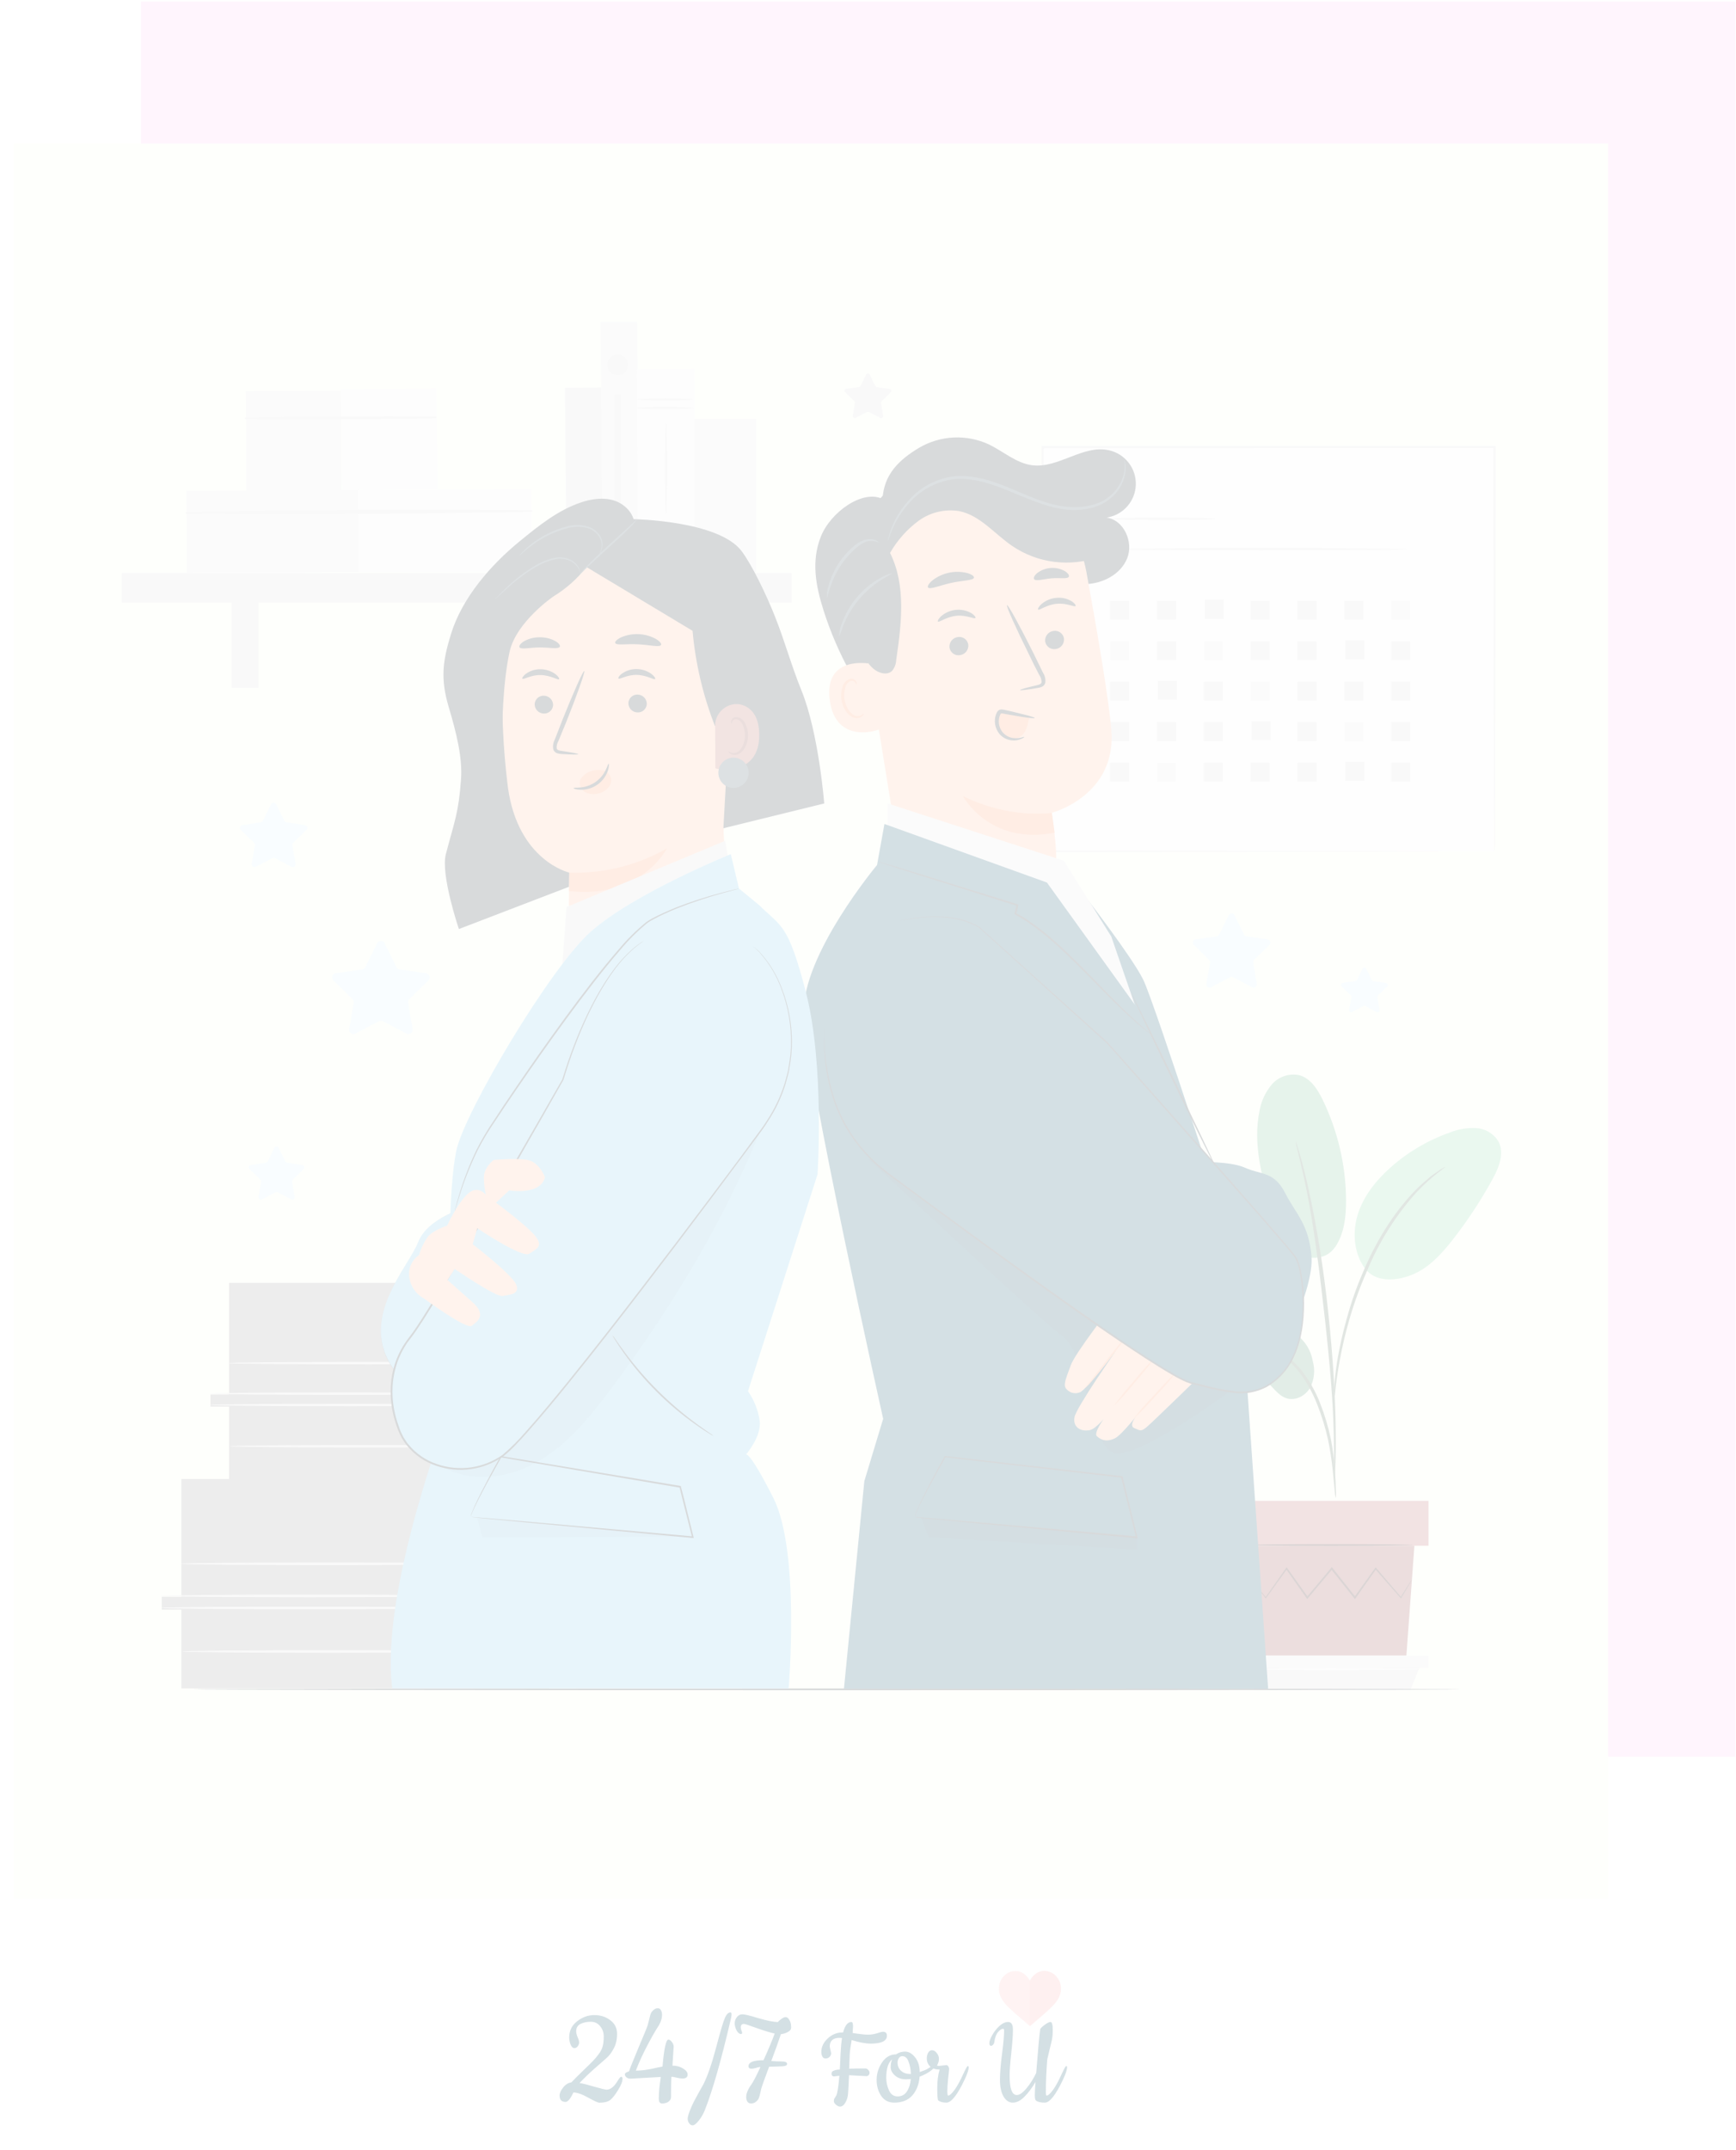 <svg width="504" height="624" viewBox="0 0 504 624" fill="none" xmlns="http://www.w3.org/2000/svg">
<g opacity="0.18">
<rect x="40.941" y="0.467" width="462.88" height="509.354" fill="#FFC9F2"/>
<g filter="url(#filter0_d)">
<rect x="4" y="37.646" width="462.88" height="509.354" fill="#F9FFF0"/>
</g>
<g clip-path="url(#clip0)">
<path d="M111.646 273.706L115.095 280.677C115.183 280.856 115.314 281.011 115.476 281.127C115.638 281.244 115.826 281.319 116.024 281.346L123.72 282.461C123.942 282.495 124.15 282.589 124.321 282.734C124.492 282.879 124.619 283.069 124.689 283.282C124.758 283.495 124.767 283.723 124.714 283.941C124.661 284.159 124.549 284.358 124.389 284.515L118.812 289.953C118.674 290.091 118.571 290.26 118.511 290.446C118.451 290.632 118.437 290.829 118.469 291.022L119.788 298.69C119.827 298.913 119.802 299.142 119.717 299.351C119.632 299.56 119.49 299.742 119.307 299.874C119.124 300.007 118.907 300.085 118.682 300.101C118.457 300.117 118.231 300.069 118.032 299.963L111.144 296.338C110.971 296.247 110.778 296.2 110.582 296.2C110.386 296.2 110.193 296.247 110.02 296.338L103.132 299.963C102.933 300.067 102.709 300.112 102.485 300.095C102.261 300.078 102.046 299.999 101.865 299.867C101.683 299.735 101.542 299.555 101.457 299.347C101.373 299.139 101.347 298.911 101.385 298.69L102.695 291.022C102.731 290.829 102.719 290.63 102.659 290.444C102.599 290.257 102.493 290.088 102.351 289.953L96.775 284.515C96.612 284.359 96.496 284.16 96.441 283.941C96.386 283.723 96.394 283.493 96.464 283.278C96.534 283.064 96.663 282.873 96.836 282.729C97.01 282.584 97.22 282.491 97.444 282.461L105.14 281.346C105.337 281.318 105.525 281.243 105.687 281.126C105.849 281.01 105.98 280.855 106.069 280.677L109.508 273.706C109.611 273.511 109.765 273.348 109.953 273.234C110.141 273.121 110.357 273.061 110.577 273.061C110.797 273.061 111.013 273.121 111.201 273.234C111.39 273.348 111.544 273.511 111.646 273.706Z" fill="#DBF4FF"/>
<path d="M80.165 233.375L82.553 238.209C82.613 238.329 82.701 238.433 82.809 238.513C82.918 238.592 83.043 238.644 83.176 238.664L88.502 239.436C88.656 239.459 88.8 239.524 88.918 239.624C89.037 239.724 89.126 239.856 89.174 240.003C89.222 240.151 89.228 240.309 89.192 240.46C89.155 240.611 89.077 240.749 88.967 240.858L85.109 244.576C85.013 244.67 84.942 244.786 84.901 244.914C84.861 245.042 84.853 245.178 84.877 245.31L85.807 250.617C85.844 250.774 85.834 250.938 85.78 251.089C85.726 251.241 85.63 251.374 85.502 251.472C85.375 251.57 85.222 251.629 85.061 251.643C84.901 251.656 84.74 251.623 84.598 251.547L79.83 249.037C79.712 248.973 79.579 248.939 79.444 248.939C79.31 248.939 79.177 248.973 79.059 249.037L74.29 251.547C74.148 251.623 73.988 251.656 73.827 251.643C73.667 251.629 73.514 251.57 73.386 251.472C73.259 251.374 73.162 251.241 73.108 251.089C73.054 250.938 73.045 250.774 73.082 250.617L74.012 245.31C74.034 245.177 74.024 245.041 73.982 244.913C73.94 244.785 73.867 244.669 73.77 244.576L69.913 240.858C69.802 240.749 69.724 240.611 69.688 240.46C69.651 240.309 69.657 240.151 69.706 240.003C69.754 239.856 69.842 239.724 69.961 239.624C70.079 239.524 70.224 239.459 70.377 239.436L75.703 238.664C75.837 238.645 75.965 238.593 76.075 238.514C76.185 238.434 76.274 238.33 76.335 238.209L78.715 233.375C78.788 233.248 78.894 233.142 79.021 233.069C79.148 232.995 79.293 232.956 79.44 232.956C79.587 232.956 79.731 232.995 79.858 233.069C79.986 233.142 80.091 233.248 80.165 233.375Z" fill="#DBF4FF"/>
<path d="M252.49 108.677L254.144 112.023C254.186 112.107 254.248 112.18 254.324 112.235C254.4 112.29 254.488 112.326 254.581 112.339L258.299 112.878C258.406 112.894 258.506 112.939 258.588 113.009C258.67 113.078 258.731 113.17 258.764 113.272C258.797 113.375 258.801 113.484 258.774 113.589C258.748 113.693 258.693 113.788 258.615 113.863L255.948 116.466C255.88 116.531 255.83 116.612 255.801 116.701C255.772 116.79 255.765 116.885 255.78 116.977L256.412 120.695C256.43 120.801 256.418 120.909 256.377 121.008C256.336 121.107 256.268 121.193 256.181 121.256C256.094 121.319 255.992 121.356 255.885 121.364C255.778 121.371 255.671 121.349 255.576 121.299L252.267 119.57C252.184 119.525 252.092 119.501 251.997 119.501C251.903 119.501 251.81 119.525 251.728 119.57L248.4 121.262C248.305 121.312 248.198 121.334 248.092 121.326C247.985 121.319 247.882 121.282 247.795 121.219C247.708 121.156 247.64 121.07 247.6 120.971C247.559 120.872 247.546 120.763 247.564 120.658L248.196 116.94C248.209 116.847 248.201 116.753 248.172 116.665C248.143 116.576 248.094 116.495 248.029 116.429L245.352 113.826C245.274 113.751 245.219 113.655 245.193 113.55C245.167 113.445 245.171 113.334 245.205 113.231C245.239 113.129 245.302 113.037 245.385 112.968C245.468 112.899 245.57 112.855 245.677 112.841L249.395 112.302C249.487 112.287 249.575 112.251 249.651 112.196C249.727 112.141 249.789 112.069 249.832 111.986L251.486 108.64C251.54 108.552 251.615 108.481 251.705 108.433C251.795 108.384 251.897 108.361 251.999 108.365C252.101 108.368 252.2 108.399 252.287 108.454C252.373 108.509 252.443 108.586 252.49 108.677Z" fill="#E0E0E0"/>
<path d="M396.606 281.095L398.251 284.441C398.293 284.524 398.355 284.596 398.431 284.651C398.507 284.706 398.595 284.742 398.688 284.757L402.405 285.296C402.513 285.31 402.614 285.355 402.697 285.424C402.781 285.493 402.843 285.584 402.877 285.687C402.911 285.79 402.915 285.9 402.889 286.005C402.864 286.11 402.809 286.206 402.731 286.281L400.054 288.884C399.988 288.95 399.939 289.031 399.912 289.12C399.884 289.209 399.879 289.304 399.896 289.395L400.519 293.113C400.536 293.219 400.524 293.327 400.483 293.427C400.442 293.526 400.374 293.611 400.287 293.674C400.201 293.737 400.098 293.774 399.991 293.782C399.884 293.789 399.777 293.767 399.682 293.717L396.373 291.951C396.291 291.906 396.198 291.882 396.104 291.882C396.009 291.882 395.917 291.906 395.834 291.951L392.534 293.68C392.439 293.733 392.331 293.757 392.223 293.751C392.114 293.744 392.01 293.707 391.921 293.644C391.833 293.581 391.764 293.494 391.723 293.394C391.682 293.293 391.67 293.183 391.689 293.076L392.321 289.358C392.338 289.266 392.332 289.17 392.303 289.081C392.273 288.991 392.222 288.911 392.153 288.847L389.486 286.244C389.408 286.169 389.353 286.074 389.327 285.97C389.3 285.865 389.304 285.756 389.337 285.653C389.37 285.551 389.431 285.459 389.513 285.39C389.595 285.32 389.695 285.275 389.802 285.259L393.52 284.72C393.613 284.707 393.701 284.671 393.777 284.616C393.853 284.561 393.915 284.488 393.957 284.404L395.611 281.058C395.667 280.975 395.742 280.908 395.831 280.863C395.92 280.818 396.019 280.796 396.119 280.8C396.218 280.803 396.315 280.832 396.4 280.884C396.486 280.936 396.556 281.008 396.606 281.095Z" fill="#DBF4FF"/>
<path d="M358.441 265.703L361.164 271.215C361.23 271.356 361.33 271.478 361.455 271.571C361.58 271.663 361.726 271.723 361.88 271.744L367.968 272.627C368.15 272.643 368.323 272.712 368.466 272.826C368.608 272.939 368.715 273.092 368.771 273.265C368.828 273.439 368.832 273.625 368.783 273.801C368.735 273.977 368.636 274.134 368.498 274.254L364.092 278.548C363.98 278.655 363.897 278.789 363.85 278.937C363.803 279.085 363.794 279.242 363.823 279.394L364.864 285.454C364.907 285.633 364.896 285.82 364.833 285.992C364.77 286.164 364.657 286.314 364.509 286.422C364.361 286.531 364.184 286.593 364.001 286.601C363.817 286.609 363.636 286.562 363.479 286.467L358.032 283.604C357.891 283.523 357.731 283.48 357.567 283.48C357.404 283.48 357.244 283.523 357.103 283.604L351.656 286.467C351.499 286.562 351.317 286.609 351.134 286.601C350.951 286.593 350.774 286.531 350.626 286.422C350.478 286.314 350.365 286.164 350.302 285.992C350.239 285.82 350.228 285.633 350.271 285.454L351.312 279.394C351.34 279.241 351.329 279.083 351.28 278.935C351.232 278.788 351.147 278.655 351.033 278.548L346.637 274.254C346.5 274.135 346.4 273.978 346.351 273.803C346.303 273.628 346.306 273.442 346.361 273.269C346.417 273.096 346.522 272.943 346.663 272.829C346.805 272.715 346.976 272.645 347.157 272.627L353.245 271.744C353.401 271.724 353.549 271.665 353.676 271.573C353.803 271.48 353.904 271.357 353.97 271.215L356.694 265.703C356.759 265.523 356.878 265.368 357.034 265.259C357.19 265.149 357.377 265.09 357.567 265.09C357.758 265.09 357.945 265.149 358.101 265.259C358.257 265.368 358.376 265.523 358.441 265.703Z" fill="#DBF4FF"/>
<path d="M80.871 333.099L82.842 337.087C82.89 337.186 82.961 337.272 83.051 337.337C83.14 337.402 83.244 337.443 83.353 337.458L87.749 338.1C87.876 338.119 87.995 338.172 88.092 338.255C88.19 338.337 88.263 338.446 88.302 338.567C88.342 338.689 88.347 338.819 88.317 338.944C88.286 339.068 88.222 339.181 88.13 339.271L84.998 342.366C84.919 342.446 84.86 342.543 84.826 342.649C84.793 342.756 84.784 342.869 84.803 342.98L85.546 347.357C85.568 347.483 85.553 347.613 85.505 347.731C85.457 347.85 85.377 347.952 85.273 348.027C85.17 348.103 85.048 348.148 84.92 348.157C84.793 348.167 84.665 348.141 84.552 348.082L80.62 346.019C80.522 345.964 80.412 345.936 80.299 345.936C80.187 345.936 80.077 345.964 79.979 346.019L76.056 348.082C75.942 348.14 75.815 348.165 75.687 348.155C75.56 348.145 75.438 348.1 75.334 348.025C75.23 347.95 75.149 347.849 75.1 347.731C75.05 347.613 75.034 347.484 75.053 347.357L75.805 342.98C75.824 342.869 75.816 342.756 75.782 342.649C75.748 342.543 75.689 342.446 75.61 342.366L72.431 339.271C72.34 339.181 72.276 339.068 72.245 338.944C72.215 338.819 72.22 338.689 72.259 338.567C72.299 338.446 72.372 338.337 72.469 338.255C72.567 338.172 72.686 338.119 72.813 338.1L77.2 337.458C77.31 337.443 77.415 337.4 77.505 337.336C77.596 337.271 77.669 337.186 77.72 337.087L79.681 333.099C79.742 332.995 79.829 332.909 79.933 332.848C80.037 332.788 80.156 332.757 80.276 332.757C80.397 332.757 80.515 332.788 80.62 332.848C80.724 332.909 80.811 332.995 80.871 333.099Z" fill="#DBF4FF"/>
<path d="M174.665 112.419L163.994 112.526L164.525 165.618L175.195 165.511L174.665 112.419Z" fill="#E0E0E0"/>
<path d="M98.961 113.344L71.328 113.493L71.487 142.799L99.12 142.65L98.961 113.344Z" fill="#EBEBEB"/>
<path d="M126.695 112.63L99.061 112.906L99.354 142.213L126.988 141.936L126.695 112.63Z" fill="#F5F5F5"/>
<path d="M71.362 121.634C89.729 121.795 108.105 121.711 126.49 121.383C126.559 121.37 126.621 121.334 126.666 121.281C126.71 121.227 126.735 121.16 126.735 121.09C126.735 121.02 126.71 120.953 126.666 120.899C126.621 120.845 126.559 120.809 126.49 120.797C108.123 120.698 89.748 120.81 71.362 121.132C71.296 121.132 71.232 121.158 71.185 121.205C71.138 121.252 71.112 121.316 71.112 121.383C71.112 121.449 71.138 121.513 71.185 121.56C71.232 121.607 71.296 121.634 71.362 121.634Z" fill="#E0E0E0"/>
<path d="M104.304 142.166L54.103 142.437L54.233 166.325L104.433 166.053L104.304 142.166Z" fill="#EBEBEB"/>
<path d="M154.261 141.895L104.061 142.167L104.19 166.054L154.39 165.783L154.261 141.895Z" fill="#F5F5F5"/>
<path d="M54.13 149.081C87.48 149.453 120.941 149.081 154.291 148.579C154.359 148.567 154.422 148.531 154.466 148.477C154.511 148.424 154.536 148.356 154.536 148.286C154.536 148.217 154.511 148.149 154.466 148.096C154.422 148.042 154.359 148.006 154.291 147.994C120.941 147.817 87.48 147.836 54.139 148.579C54.073 148.579 54.009 148.606 53.962 148.653C53.915 148.7 53.888 148.764 53.888 148.83C53.888 148.897 53.915 148.961 53.962 149.008C54.009 149.055 54.073 149.081 54.139 149.081H54.13Z" fill="#E0E0E0"/>
<path d="M229.839 166.323H35.364V174.883H229.839V166.323Z" fill="#E0E0E0"/>
<path d="M75.099 170.441H67.208V199.635H75.099V170.441Z" fill="#E0E0E0"/>
<path d="M192.948 170.441H185.056V199.635H192.948V170.441Z" fill="#E0E0E0"/>
<path d="M184.988 92.572L174.318 92.679L175.048 165.699L185.718 165.592L184.988 92.572Z" fill="#EBEBEB"/>
<path d="M201.511 106.998L184.93 107.088L185.25 166.258L201.832 166.168L201.511 106.998Z" fill="#F5F5F5"/>
<path d="M201.387 118.399C201.387 118.566 197.669 118.687 193.106 118.687C188.542 118.687 184.815 118.566 184.815 118.399C184.815 118.232 188.533 118.12 193.106 118.12C197.679 118.12 201.387 118.241 201.387 118.399Z" fill="#E0E0E0"/>
<path d="M201.387 115.917C201.387 116.075 197.669 116.205 193.106 116.205C188.542 116.205 184.815 116.075 184.815 115.917C184.815 115.759 188.533 115.629 193.106 115.629C197.679 115.629 201.387 115.759 201.387 115.917Z" fill="#E0E0E0"/>
<path d="M201.387 157.27C201.387 157.428 197.669 157.558 193.106 157.558C188.542 157.558 184.815 157.428 184.815 157.27C184.815 157.112 188.533 156.982 193.106 156.982C197.679 156.982 201.387 157.112 201.387 157.27Z" fill="#E0E0E0"/>
<path d="M201.387 154.788C201.387 154.946 197.669 155.076 193.106 155.076C188.542 155.076 184.815 154.946 184.815 154.788C184.815 154.63 188.533 154.5 193.106 154.5C197.679 154.5 201.387 154.63 201.387 154.788Z" fill="#E0E0E0"/>
<path d="M193.366 149.36C193.208 149.36 193.078 143.393 193.078 136.031C193.078 128.67 193.208 122.693 193.366 122.693C193.524 122.693 193.654 128.67 193.654 136.031C193.654 143.393 193.524 149.36 193.366 149.36Z" fill="#E0E0E0"/>
<path d="M219.614 121.541H201.573V166.202H219.614V121.541Z" fill="#EBEBEB"/>
<path d="M182.407 105.879C182.407 106.486 182.227 107.079 181.89 107.583C181.553 108.087 181.074 108.481 180.514 108.713C179.953 108.945 179.337 109.006 178.742 108.887C178.147 108.769 177.6 108.477 177.171 108.048C176.742 107.619 176.45 107.072 176.332 106.477C176.213 105.882 176.274 105.266 176.506 104.705C176.738 104.145 177.131 103.666 177.636 103.329C178.14 102.992 178.733 102.812 179.34 102.812C180.153 102.812 180.934 103.135 181.509 103.71C182.084 104.285 182.407 105.065 182.407 105.879Z" fill="#E0E0E0"/>
<path d="M180.297 114.319H178.401V157.753H180.297V114.319Z" fill="#E0E0E0"/>
<path d="M433.785 129.729H302.598V247.095H433.785V129.729Z" fill="#FAFAFA"/>
<path d="M433.785 247.113C433.785 247.113 433.785 246.36 433.785 244.929C433.785 243.498 433.785 241.388 433.785 238.646C433.785 233.134 433.738 225.075 433.701 214.814C433.701 194.31 433.617 165.012 433.552 129.739L433.85 130.036L302.673 130.092L303.026 129.739C303.026 172.439 303.026 212.62 302.979 247.113L302.673 246.797L397.554 246.955L424.323 247.039H431.405H433.264C433.682 247.039 433.896 247.039 433.896 247.039H433.301H431.507H424.481L397.795 247.122L302.71 247.28H302.403V247.113C302.403 212.62 302.403 172.439 302.403 129.739V129.395H302.765H433.943H434.24V129.692C434.175 165.012 434.129 194.412 434.091 214.963C434.091 225.187 434.026 233.227 434.008 238.72C434.008 241.434 434.008 243.525 434.008 244.947C434.008 246.37 433.785 247.113 433.785 247.113Z" fill="#E0E0E0"/>
<path d="M352.901 150.578C352.901 150.773 345.995 150.931 337.481 150.931C328.967 150.931 322.052 150.773 322.052 150.578C322.052 150.382 328.958 150.224 337.481 150.224C346.005 150.224 352.901 150.382 352.901 150.578Z" fill="#E0E0E0"/>
<path d="M408.456 159.389C408.456 159.584 389.486 159.742 366.091 159.742C342.696 159.742 323.725 159.584 323.725 159.389C323.725 159.194 342.686 159.036 366.091 159.036C389.495 159.036 408.456 159.194 408.456 159.389Z" fill="#E0E0E0"/>
<path d="M327.815 174.316H322.284V179.847H327.815V174.316Z" fill="#E0E0E0"/>
<path d="M341.423 174.316H335.892V179.847H341.423V174.316Z" fill="#E0E0E0"/>
<path d="M355.281 174.065H349.75V179.596H355.281V174.065Z" fill="#E0E0E0"/>
<path d="M368.628 174.316H363.098V179.847H368.628V174.316Z" fill="#E0E0E0"/>
<path d="M382.236 174.316H376.705V179.847H382.236V174.316Z" fill="#E0E0E0"/>
<path d="M395.843 174.316H390.313V179.847H395.843V174.316Z" fill="#E0E0E0"/>
<path d="M409.442 174.316H403.911V179.847H409.442V174.316Z" fill="#EBEBEB"/>
<path d="M327.815 186.065H322.284V191.595H327.815V186.065Z" fill="#EBEBEB"/>
<path d="M341.423 186.065H335.892V191.595H341.423V186.065Z" fill="#E0E0E0"/>
<path d="M355.03 186.065H349.5V191.595H355.03V186.065Z" fill="#EBEBEB"/>
<path d="M368.628 186.065H363.098V191.595H368.628V186.065Z" fill="#E0E0E0"/>
<path d="M382.236 186.065H376.705V191.595H382.236V186.065Z" fill="#E0E0E0"/>
<path d="M396.094 185.814H390.564V191.344H396.094V185.814Z" fill="#E0E0E0"/>
<path d="M409.442 186.065H403.911V191.595H409.442V186.065Z" fill="#E0E0E0"/>
<path d="M327.815 197.823H322.284V203.353H327.815V197.823Z" fill="#E0E0E0"/>
<path d="M341.673 197.572H336.143V203.102H341.673V197.572Z" fill="#E0E0E0"/>
<path d="M355.03 197.823H349.5V203.353H355.03V197.823Z" fill="#E0E0E0"/>
<path d="M368.628 197.823H363.098V203.353H368.628V197.823Z" fill="#EBEBEB"/>
<path d="M382.236 197.823H376.705V203.353H382.236V197.823Z" fill="#E0E0E0"/>
<path d="M395.843 197.823H390.313V203.353H395.843V197.823Z" fill="#E0E0E0"/>
<path d="M409.442 197.823H403.911V203.353H409.442V197.823Z" fill="#E0E0E0"/>
<path d="M327.815 209.572H322.284V215.102H327.815V209.572Z" fill="#E0E0E0"/>
<path d="M341.423 209.572H335.892V215.102H341.423V209.572Z" fill="#E0E0E0"/>
<path d="M355.03 209.572H349.5V215.102H355.03V209.572Z" fill="#E0E0E0"/>
<path d="M368.879 209.321H363.349V214.851H368.879V209.321Z" fill="#E0E0E0"/>
<path d="M382.236 209.572H376.705V215.102H382.236V209.572Z" fill="#E0E0E0"/>
<path d="M395.843 209.572H390.313V215.102H395.843V209.572Z" fill="#EBEBEB"/>
<path d="M409.442 209.572H403.911V215.102H409.442V209.572Z" fill="#E0E0E0"/>
<path d="M327.815 221.32H322.284V226.851H327.815V221.32Z" fill="#E0E0E0"/>
<path d="M341.423 221.32H335.892V226.851H341.423V221.32Z" fill="#EBEBEB"/>
<path d="M355.03 221.32H349.5V226.851H355.03V221.32Z" fill="#E0E0E0"/>
<path d="M368.628 221.32H363.098V226.851H368.628V221.32Z" fill="#E0E0E0"/>
<path d="M382.236 221.32H376.705V226.851H382.236V221.32Z" fill="#E0E0E0"/>
<path d="M396.094 221.069H390.564V226.6H396.094V221.069Z" fill="#E0E0E0"/>
<path d="M409.442 221.32H403.911V226.851H409.442V221.32Z" fill="#E0E0E0"/>
<path d="M52.661 429.235V463.412H46.964V467.13H52.661V490.004H159.356V469.184H151.456V464.611H159.356V457.817H162.86V454.759H158.696V429.235H52.661Z" fill="#9A9999"/>
<path d="M131.007 429.337V489.614H159.328V468.803H151.428V464.648L159.328 464.797V457.993L162.907 458.002L162.842 454.48L158.668 454.378V429.244L131.007 429.337Z" fill="#E0E0E0"/>
<path d="M133.015 466.628C133.015 466.842 113.719 467.009 89.915 467.009C66.111 467.009 46.806 466.842 46.806 466.628C46.806 466.414 66.102 466.256 89.915 466.256C113.728 466.256 133.015 466.47 133.015 466.628Z" fill="#E0E0E0"/>
<path d="M133.015 463.161C133.015 463.366 113.719 463.542 89.915 463.542C66.111 463.542 46.806 463.366 46.806 463.161C46.806 462.957 66.102 462.752 89.915 462.752C113.728 462.752 133.015 462.947 133.015 463.161Z" fill="#E0E0E0"/>
<path d="M138.555 453.82C138.555 454.024 119.259 454.201 95.455 454.201C71.651 454.201 52.346 454.024 52.346 453.82C52.346 453.615 71.641 453.457 95.455 453.457C119.268 453.457 138.555 453.606 138.555 453.82Z" fill="#E0E0E0"/>
<path d="M139.084 479.278C139.084 479.483 119.788 479.659 95.984 479.659C72.18 479.659 52.875 479.483 52.875 479.278C52.875 479.074 72.171 478.897 95.984 478.897C119.798 478.897 139.084 479.064 139.084 479.278Z" fill="#E0E0E0"/>
<path d="M66.501 372.295V404.688H61.101V408.201H66.501V429.876H167.591V410.153H160.1V405.859H167.591V399.408H170.919V396.48H166.969V372.314L66.501 372.295Z" fill="#9A9999"/>
<path d="M140.748 372.388V429.523H167.591V409.79H160.109V405.859L167.591 405.989V399.548H170.984L170.919 396.22L166.969 396.127V372.295L140.748 372.388Z" fill="#E0E0E0"/>
<path d="M142.626 407.736C142.626 407.931 124.343 408.089 101.784 408.089C79.226 408.089 60.887 407.931 60.887 407.736C60.887 407.541 79.18 407.374 101.784 407.374C124.389 407.374 142.626 407.532 142.626 407.736Z" fill="#E0E0E0"/>
<path d="M142.626 404.446C142.626 404.641 124.343 404.799 101.784 404.799C79.226 404.799 60.887 404.641 60.887 404.446C60.887 404.251 79.18 404.083 101.784 404.083C124.389 404.083 142.626 404.251 142.626 404.446Z" fill="#E0E0E0"/>
<path d="M147.905 395.588C147.905 395.792 129.613 395.951 107.055 395.951C84.496 395.951 66.204 395.792 66.204 395.588C66.204 395.383 84.487 395.235 107.101 395.235C129.715 395.235 147.905 395.393 147.905 395.588Z" fill="#E0E0E0"/>
<path d="M148.407 419.717C148.407 419.912 130.115 420.08 107.556 420.08C84.998 420.08 66.706 419.912 66.706 419.717C66.706 419.522 84.998 419.364 107.603 419.364C130.208 419.364 148.407 419.522 148.407 419.717Z" fill="#E0E0E0"/>
<path d="M374.902 386.405C369.372 383.551 362.866 383.179 356.731 384.193C353.431 384.741 349.992 385.726 347.743 388.208C345.494 390.69 345.075 395.04 347.659 397.168C349.193 398.432 351.377 398.627 353.32 398.609C358.125 398.553 363.451 397.679 367.262 400.598C369.456 402.243 370.915 404.985 373.527 405.794C376.139 406.602 378.983 405.078 380.34 402.764C381.587 400.356 381.863 397.561 381.111 394.956C380.803 393.149 380.082 391.438 379.006 389.955C377.929 388.472 376.525 387.257 374.902 386.405Z" fill="#5E9D78"/>
<path d="M387.571 361.95C384.188 366.783 377.616 365.185 374.558 362.238C371.5 359.292 370.227 355.016 369.056 350.945C366.379 341.65 363.674 331.872 365.673 322.392C366.155 319.52 367.416 316.836 369.316 314.63C370.282 313.546 371.516 312.734 372.894 312.276C374.273 311.817 375.747 311.729 377.17 312.019C380.479 312.892 382.543 316.146 384.03 319.231C388.427 328.339 390.739 338.313 390.796 348.426C390.796 353.129 390.257 358.056 387.608 361.941" fill="#73BA8F"/>
<path d="M396.857 368.875C393.185 364.516 392.488 358.158 394.115 352.702C395.741 347.246 399.44 342.608 403.697 338.816C408.703 334.361 414.528 330.923 420.846 328.693C423.291 327.708 425.919 327.261 428.552 327.383C429.874 327.455 431.159 327.851 432.293 328.535C433.427 329.218 434.377 330.17 435.058 331.305C436.861 334.744 435.132 338.918 433.255 342.32C429.96 348.329 426.193 354.066 421.99 359.478C418.616 363.828 414.749 368.122 409.609 370.083C404.469 372.044 399.115 371.821 396.392 368.224" fill="#8BD6A9"/>
<path d="M387.794 434.784C387.624 434.064 387.525 433.33 387.497 432.591C387.339 431.001 387.144 428.993 386.911 426.605C386.611 423.656 386.161 420.724 385.563 417.821C384.776 414.287 383.707 410.821 382.366 407.457C381.058 404.096 379.277 400.938 377.077 398.079C375.291 395.744 373.004 393.838 370.385 392.502C368.613 391.62 366.711 391.027 364.752 390.745C364.016 390.71 363.284 390.604 362.568 390.429C363.306 390.347 364.051 390.347 364.79 390.429C366.824 390.583 368.814 391.102 370.664 391.963C373.419 393.25 375.837 395.159 377.728 397.54C380.018 400.443 381.866 403.669 383.212 407.114C384.568 410.526 385.629 414.05 386.381 417.645C386.947 420.584 387.335 423.554 387.543 426.54C387.738 429.086 387.813 431.141 387.841 432.563C387.912 433.302 387.896 434.048 387.794 434.784Z" fill="#5B755F"/>
<path d="M387.385 430.22C387.331 429.883 387.312 429.54 387.329 429.198C387.329 428.436 387.329 427.469 387.329 426.289C387.329 423.761 387.329 420.108 387.199 415.59C386.976 406.565 386.195 396.843 384.69 383.142C383.268 370.26 381.362 355.258 379.345 345.517C378.918 343.305 378.481 341.306 378.072 339.559C377.663 337.812 377.347 336.297 377.021 335.079C376.696 333.861 376.529 332.997 376.343 332.291C376.25 331.963 376.191 331.626 376.166 331.287C376.318 331.582 376.437 331.894 376.52 332.216L377.365 335.005C377.737 336.222 378.128 337.719 378.564 339.466C379.001 341.214 379.494 343.184 379.977 345.406C382.457 356.935 384.318 368.589 385.554 380.317C387.06 394.045 387.738 406.547 387.794 415.637C387.85 420.163 387.794 423.826 387.636 426.354C387.571 427.534 387.506 428.501 387.46 429.263C387.47 429.584 387.445 429.905 387.385 430.22Z" fill="#5B755F"/>
<path d="M387.329 406.054C387.246 405.043 387.246 404.026 387.329 403.015C387.441 401.053 387.71 398.228 388.259 394.77C388.936 390.739 389.836 386.749 390.954 382.817C392.264 377.959 393.942 373.208 395.973 368.605C400.138 358.734 405.798 350.657 410.715 345.656C411.805 344.51 412.966 343.432 414.191 342.431C414.721 341.985 415.186 341.502 415.669 341.176L417.017 340.247C417.825 339.635 418.679 339.088 419.573 338.611C419.722 338.806 415.948 341.028 411.208 346.047C405.154 352.8 400.294 360.536 396.838 368.921C394.82 373.499 393.112 378.206 391.726 383.012C390.597 386.925 389.666 390.893 388.937 394.9C388.305 398.33 387.943 401.118 387.729 403.061C387.664 404.067 387.531 405.067 387.329 406.054Z" fill="#5B755F"/>
<path d="M410.631 448.605L408.215 481.704H365.7L363.284 448.605H410.631Z" fill="#934949"/>
<path d="M414.74 435.556H358.209V448.605H414.74V435.556Z" fill="#B96565"/>
<path d="M414.74 480.44V484.056H412.081H359.138V480.44H414.74Z" fill="#EBEBEB"/>
<path d="M409.479 490.423L412.081 484.056H361.165L364.204 490.423H409.479Z" fill="#E0E0E0"/>
<path d="M364.064 459.415C364.115 459.526 364.181 459.629 364.26 459.722C364.436 459.945 364.641 460.224 364.901 460.568L367.373 463.737L367.485 463.877L367.596 463.728L373.675 455.316H373.331L379.317 463.793L379.512 464.063L379.717 463.812L386.827 455.363H386.418L386.809 455.855L393.157 463.821L393.371 464.081L393.566 463.812L399.561 455.326H399.208L406.597 463.737L406.728 463.886L406.83 463.719L409.135 459.834L409.73 458.802C409.804 458.684 409.866 458.56 409.916 458.43C409.916 458.43 409.813 458.532 409.665 458.755L409.005 459.75L406.597 463.579H406.83L399.571 455.065L399.385 454.842L399.217 455.075L393.166 463.524H393.585L387.246 455.539L386.855 455.047L386.651 454.796L386.446 455.047L379.364 463.514H379.754L373.703 455.075L373.527 454.824L373.359 455.075L367.401 463.579H367.559L364.985 460.484L364.297 459.685L364.064 459.415Z" fill="#381717"/>
<path d="M362.689 448.382C362.689 448.531 373.341 448.652 386.474 448.652C399.608 448.652 410.278 448.531 410.278 448.382C410.278 448.234 399.626 448.122 386.474 448.122C373.322 448.122 362.689 448.234 362.689 448.382Z" fill="#381717"/>
<path d="M360.532 484.409C360.532 484.558 372.114 484.669 386.4 484.669C400.686 484.669 412.258 484.558 412.258 484.409C412.258 484.26 400.686 484.139 386.4 484.139C372.114 484.139 360.532 484.26 360.532 484.409Z" fill="#F5F5F5"/>
<path d="M424.062 490.265C424.062 490.395 341.636 490.506 239.97 490.506C138.304 490.506 55.868 490.395 55.868 490.265C55.868 490.135 138.276 490.023 239.97 490.023C341.664 490.023 424.062 490.125 424.062 490.265Z" fill="#263238"/>
<path d="M256.226 144.768C256.617 137.779 260.874 133.484 266.934 129.897C269.969 128.134 273.385 127.129 276.891 126.968C280.397 126.806 283.891 127.492 287.076 128.967C291.296 130.984 294.995 134.414 299.633 135.018C307.283 136.003 314.505 128.921 322.015 130.687C324.276 131.199 326.286 132.485 327.699 134.323C329.111 136.161 329.837 138.435 329.75 140.751C329.663 143.067 328.768 145.28 327.222 147.007C325.675 148.734 323.573 149.865 321.281 150.206C326.291 150.931 329.116 157.261 327.266 161.964C325.417 166.667 320.165 169.4 315.109 169.511C310.053 169.623 305.201 167.559 300.823 165.022C296.445 162.484 292.365 159.445 287.81 157.251C283.256 155.058 278.004 153.794 273.115 155.086C266.497 156.852 261.813 163.098 260.102 169.725C258.392 176.352 259.126 183.342 260.149 190.108C261.171 196.875 262.482 203.707 261.841 210.557C261.864 210.956 261.792 211.354 261.63 211.72C261.469 212.085 261.222 212.407 260.911 212.657C259.889 213.224 258.727 212.258 257.983 211.375C249.508 201.317 243.091 189.692 239.096 177.161C236.791 169.911 235.518 162.847 238.288 155.783C241.057 148.719 250.371 141.943 256.273 144.824" fill="#263238"/>
<path d="M249.785 178.518L260.939 247.522C263.03 260.405 271.395 272.86 291.612 268.631C308.881 263.639 307.599 251.212 305.349 235.894C305.349 235.894 324.339 230.959 322.638 211.644C321.82 202.303 318.557 183.212 315.406 165.979C313.771 157.053 308.835 149.069 301.581 143.617C294.327 138.164 285.286 135.642 276.257 136.552L274.398 136.738C254.479 139.935 246.039 158.664 249.785 178.518Z" fill="#FFBF9D"/>
<path d="M305.387 235.894C305.387 235.894 293.303 237.837 279.519 230.996C279.519 230.996 287.094 245.347 306.167 241.676L305.387 235.894Z" fill="#FF9A6C"/>
<path d="M308.9 185.303C308.975 186.019 308.77 186.736 308.328 187.304C307.886 187.872 307.242 188.248 306.53 188.352C306.181 188.415 305.824 188.409 305.478 188.332C305.132 188.255 304.805 188.109 304.517 187.904C304.228 187.699 303.984 187.438 303.798 187.136C303.612 186.835 303.489 186.499 303.435 186.149C303.363 185.433 303.57 184.717 304.013 184.151C304.457 183.584 305.102 183.211 305.814 183.109C306.161 183.046 306.518 183.052 306.862 183.128C307.207 183.205 307.533 183.35 307.821 183.554C308.108 183.759 308.352 184.019 308.537 184.319C308.723 184.619 308.846 184.954 308.9 185.303Z" fill="#263238"/>
<path d="M312.255 175.869C311.949 176.259 309.709 174.939 306.744 175.227C303.779 175.515 301.752 177.235 301.399 176.91C301.222 176.761 301.501 176.082 302.384 175.292C303.579 174.274 305.059 173.65 306.623 173.508C308.159 173.335 309.71 173.661 311.047 174.437C312.032 175.069 312.404 175.692 312.255 175.869Z" fill="#263238"/>
<path d="M281.118 187.078C281.192 187.795 280.986 188.514 280.543 189.082C280.099 189.651 279.452 190.025 278.738 190.127C278.391 190.191 278.035 190.184 277.69 190.108C277.346 190.031 277.02 189.887 276.732 189.682C276.444 189.478 276.2 189.217 276.015 188.917C275.83 188.617 275.706 188.282 275.653 187.933C275.578 187.217 275.783 186.5 276.224 185.932C276.666 185.364 277.311 184.989 278.023 184.885C278.371 184.819 278.728 184.825 279.074 184.901C279.419 184.976 279.746 185.121 280.035 185.326C280.324 185.53 280.569 185.791 280.755 186.092C280.941 186.393 281.064 186.728 281.118 187.078Z" fill="#263238"/>
<path d="M283.172 179.345C282.865 179.745 280.616 178.415 277.651 178.713C274.686 179.01 272.669 180.721 272.306 180.386C272.139 180.247 272.418 179.559 273.301 178.778C274.491 177.758 275.969 177.134 277.53 176.993C279.069 176.826 280.621 177.152 281.964 177.923C282.977 178.555 283.321 179.168 283.172 179.345Z" fill="#263238"/>
<path d="M296.138 200.258C296.138 200.091 297.923 199.58 300.869 198.901C301.613 198.743 302.319 198.529 302.394 197.972C302.377 197.183 302.121 196.418 301.659 195.778C300.73 194.012 299.8 192.172 298.871 190.201C294.939 182.301 292.011 175.776 292.365 175.627C292.718 175.478 296.129 181.743 300.07 189.634L302.793 195.211C303.363 196.075 303.606 197.112 303.481 198.139C303.403 198.419 303.261 198.676 303.066 198.891C302.87 199.105 302.627 199.271 302.356 199.375C301.947 199.532 301.519 199.635 301.083 199.682C298.025 200.221 296.166 200.425 296.138 200.258Z" fill="#263238"/>
<path d="M282.763 167.652C282.549 168.489 279.556 168.405 276.117 169.176C272.678 169.948 269.964 171.175 269.434 170.496C269.193 170.171 269.602 169.362 270.661 168.47C272.078 167.359 273.729 166.586 275.49 166.211C277.251 165.835 279.074 165.867 280.82 166.304C282.15 166.685 282.856 167.262 282.763 167.652Z" fill="#263238"/>
<path d="M310.303 167.392C309.848 168.117 307.738 167.624 305.275 167.838C302.812 168.052 300.786 168.767 300.237 168.089C299.996 167.773 300.237 167.067 301.092 166.332C302.239 165.45 303.622 164.927 305.065 164.827C306.509 164.728 307.95 165.058 309.207 165.775C310.145 166.379 310.499 167.039 310.303 167.392Z" fill="#263238"/>
<path d="M252.797 192.646C252.453 192.544 239.143 190.062 240.89 203.205C242.637 216.347 255.474 211.886 255.446 211.514C255.418 211.142 252.797 192.646 252.797 192.646Z" fill="#FFBF9D"/>
<path d="M250.77 207.062C250.705 207.062 250.566 207.257 250.203 207.48C249.688 207.785 249.075 207.878 248.493 207.74C247.034 207.415 245.575 205.37 245.194 203.009C245.009 201.887 245.079 200.737 245.398 199.645C245.469 199.219 245.641 198.815 245.9 198.469C246.159 198.123 246.496 197.844 246.885 197.656C247.14 197.552 247.423 197.54 247.685 197.621C247.948 197.703 248.174 197.872 248.326 198.102C248.549 198.446 248.502 198.725 248.577 198.734C248.651 198.743 248.828 198.483 248.651 197.953C248.533 197.635 248.31 197.366 248.019 197.191C247.62 196.968 247.151 196.908 246.709 197.024C246.184 197.204 245.714 197.516 245.343 197.929C244.972 198.342 244.713 198.843 244.589 199.384C244.184 200.599 244.078 201.894 244.283 203.158C244.72 205.798 246.402 208.094 248.382 208.391C248.748 208.445 249.122 208.416 249.476 208.307C249.83 208.198 250.154 208.01 250.427 207.759C250.789 207.387 250.817 207.081 250.77 207.062Z" fill="#FF9A6C"/>
<path d="M313.873 147.994C311.772 144.369 308.407 141.645 304.838 139.47C297.118 134.675 288.083 132.434 279.017 133.066C269.919 133.771 261.45 137.984 255.399 144.815C250.774 150.415 247.897 157.251 247.127 164.473C246.377 171.663 247.063 178.929 249.144 185.851C250.018 188.891 251.179 192.032 253.587 194.086C255.093 195.378 257.528 196.076 258.968 194.719C259.721 193.818 260.152 192.693 260.195 191.521C261.71 181.092 263.114 169.892 258.401 160.467C260.479 156.833 263.286 153.669 266.646 151.172C268.328 149.939 270.239 149.052 272.267 148.564C274.295 148.076 276.4 147.996 278.46 148.328C284.529 149.546 288.684 154.9 293.815 158.413C297.482 160.91 301.689 162.501 306.09 163.055C310.492 163.609 314.962 163.111 319.134 161.601L313.873 147.994Z" fill="#263238"/>
<path d="M298.778 208.261C298.627 209.511 298.295 210.732 297.793 211.886C297.54 212.463 297.167 212.979 296.699 213.401C296.231 213.822 295.679 214.139 295.079 214.33C294.416 214.476 293.727 214.451 293.077 214.257C292.427 214.064 291.836 213.709 291.361 213.224C290.431 212.248 289.836 211.001 289.66 209.665C289.465 208.465 289.706 206.941 290.859 206.551C291.347 206.43 291.858 206.43 292.346 206.551L299.057 207.768" fill="#FF9A6C"/>
<path d="M297.347 213.866C297.272 213.68 296.027 214.516 293.963 214.154C292.794 213.954 291.739 213.332 290.998 212.406C290.568 211.839 290.262 211.188 290.102 210.494C289.942 209.8 289.931 209.08 290.069 208.382C290.141 208.022 290.257 207.673 290.413 207.341C290.608 207.034 290.561 207.053 290.84 207.043C291.119 207.034 291.547 207.164 291.909 207.22L293.015 207.424C294.447 207.685 295.739 207.898 296.835 208.066C299.02 208.4 300.377 208.531 300.414 208.373C300.451 208.215 299.131 207.815 296.993 207.285C295.915 207.015 294.642 206.718 293.21 206.356L292.123 206.114C291.718 206.019 291.308 205.945 290.896 205.891C290.571 205.859 290.245 205.935 289.967 206.105C289.721 206.283 289.523 206.52 289.39 206.792C289.188 207.209 289.038 207.649 288.944 208.103C288.773 208.961 288.794 209.846 289.006 210.695C289.218 211.543 289.616 212.334 290.171 213.011C291.099 214.089 292.415 214.757 293.833 214.87C294.759 214.966 295.694 214.809 296.538 214.414C297.133 214.191 297.384 213.922 297.347 213.866Z" fill="#263238"/>
<path d="M326.411 133.41C326.542 133.683 326.63 133.975 326.672 134.275C326.831 135.13 326.863 136.004 326.764 136.868C326.547 138.462 326.015 139.996 325.2 141.383C324.384 142.769 323.302 143.98 322.015 144.945C318.78 147.51 313.65 148.542 308.389 147.733C303.128 146.925 297.718 144.434 292.132 142.157C286.546 139.879 280.83 138.308 275.699 139.247C271.153 140.116 267.028 142.478 263.978 145.958C261.877 148.271 260.183 150.924 258.968 153.803C258.132 155.848 257.834 157.056 257.751 157.028C257.768 156.728 257.825 156.431 257.918 156.145C258.117 155.307 258.366 154.482 258.662 153.673C259.779 150.692 261.429 147.939 263.532 145.549C266.614 141.891 270.849 139.39 275.541 138.457C280.904 137.435 286.834 139.033 292.43 141.348C298.025 143.662 303.304 146.209 308.482 146.925C313.659 147.64 318.501 146.804 321.615 144.434C324.15 142.609 325.873 139.868 326.421 136.793C326.567 135.67 326.564 134.533 326.411 133.41Z" fill="#455A64"/>
<path d="M240.081 173.461C240.009 172.228 240.182 170.992 240.593 169.827C241.854 165.348 244.447 161.357 248.028 158.385C249.058 157.476 250.297 156.837 251.635 156.526C252.558 156.33 253.52 156.438 254.377 156.833C254.972 157.14 255.185 157.446 255.157 157.484C254.103 156.972 252.904 156.844 251.765 157.121C249.701 157.651 247.378 159.91 245.259 162.466C243.486 164.748 242.104 167.307 241.169 170.041C240.444 172.104 240.221 173.489 240.081 173.461Z" fill="#455A64"/>
<path d="M243.567 184.838C243.591 183.594 243.843 182.366 244.311 181.213C246.276 175.483 250.292 170.682 255.585 167.736C256.637 167.077 257.799 166.611 259.015 166.36C259.071 166.5 257.788 167.067 255.892 168.266C250.934 171.399 247.08 176.004 244.868 181.436C244.493 182.592 244.058 183.727 243.567 184.838Z" fill="#455A64"/>
<path d="M314.402 259.299C314.402 259.299 328.521 277.489 331.895 284.292C335.269 291.096 359.594 366.616 359.594 366.616L349.053 371.05L314.402 259.299Z" fill="#0F516A"/>
<path d="M257.676 242.28V233.162L308.909 249.818L322.628 271.791L333.206 302.473L303.555 257.904L257.676 242.28Z" fill="#EBEBEB"/>
<path d="M254.628 251.036C254.628 251.036 232.887 277.061 233.361 293.95C233.826 310.597 256.403 411.752 256.403 411.752L250.938 429.83L245.017 490.079H368.164L359.594 366.644C358.227 366.56 332.592 295.901 332.592 295.901L303.946 256.12L256.775 239.129L254.628 251.036Z" fill="#0F516A"/>
<path d="M348.468 337.273C348.468 337.273 357.084 336.929 361.583 338.936C366.081 340.944 369.883 339.94 373.071 346.168C376.259 352.395 379.968 355.202 380.749 364.636C381.529 374.071 371.342 395.923 364.613 399.027C357.883 402.132 348.468 337.273 348.468 337.273Z" fill="#0F516A"/>
<g opacity="0.3">
<path opacity="0.3" d="M252.137 336.39C252.137 336.39 302.487 383.644 308.891 388.161C315.295 392.679 316.243 421.27 324.134 421.809C332.025 422.348 357.595 403.442 357.595 403.442L281.852 332.086L252.137 336.39Z" fill="black"/>
</g>
<path d="M323.037 378.699C323.037 378.699 312.088 392.716 310.861 396.229C309.634 399.743 308.389 402.076 309.727 403.247C310.207 403.759 310.833 404.11 311.52 404.253C312.207 404.396 312.922 404.324 313.566 404.046C315.351 403.368 324.153 391.759 324.153 391.759C324.153 391.759 312.478 408.406 311.949 411.278C311.419 414.15 313.705 415.544 316.373 415.042C319.041 414.54 324.153 407.011 324.153 407.011C324.153 407.011 316.931 415.377 318.446 416.799C319.961 418.221 321.727 418.388 323.734 417.384C325.742 416.38 330.845 409.772 330.845 409.772C330.845 409.772 327.332 413.536 329.256 414.419C331.18 415.302 331.347 415.442 333.02 414.047C334.693 412.653 349.453 398.246 349.453 398.246L340.158 391.879L323.037 378.699Z" fill="#FFBF9D"/>
<path d="M327.527 387.26C327.015 388.087 326.44 388.873 325.807 389.611L321.541 395.188C319.859 397.354 318.288 399.287 317.107 400.635C316.505 401.403 315.83 402.109 315.09 402.745C315.619 401.931 316.203 401.155 316.838 400.421L321.16 394.891C322.833 392.725 324.376 390.783 325.538 389.416C326.134 388.638 326.8 387.917 327.527 387.26Z" fill="#FF9A6C"/>
<path d="M335.279 393.971C333.46 396.49 331.512 398.913 329.441 401.23C327.497 403.656 325.425 405.977 323.233 408.182C325.051 405.663 327 403.24 329.07 400.923C331.014 398.497 333.087 396.176 335.279 393.971Z" fill="#FF9A6C"/>
<path d="M341.534 398.181C339.62 400.635 337.579 402.987 335.418 405.227C333.368 407.576 331.197 409.816 328.912 411.938C330.829 409.487 332.874 407.138 335.037 404.901C338.504 401.1 341.404 398.098 341.534 398.181Z" fill="#FF9A6C"/>
<path d="M261.283 267.227C268.356 265.731 277.344 265.099 284.176 268.975L321.541 302.677C321.541 302.677 374.187 361.755 376.259 365.045C378.332 368.336 381.102 387.771 373.136 397.689C365.171 407.606 356.201 403.786 345.968 401.453C337.863 399.594 281.248 358.009 257.974 340.73C249.899 334.785 244.072 326.285 241.438 316.61C239.668 310.373 239.038 303.868 239.579 297.407" fill="#0F516A"/>
<path d="M239.542 297.398C239.542 297.398 239.542 297.723 239.487 298.327C239.431 298.932 239.384 299.926 239.375 301.172C239.369 304.828 239.737 308.475 240.472 312.056C240.972 314.648 241.656 317.201 242.517 319.696C243.565 322.651 244.93 325.484 246.588 328.145C248.496 331.198 250.768 334.007 253.354 336.51C256.059 339.224 259.424 341.502 262.835 344.058C276.545 354.161 292.894 366.161 311.317 379.118C315.918 382.352 320.658 385.624 325.547 388.942C330.436 392.26 335.446 395.569 340.735 398.637C342.051 399.411 343.41 400.109 344.806 400.728C345.512 401.013 346.243 401.231 346.99 401.379L349.267 401.936C352.282 402.769 355.355 403.374 358.46 403.749C361.597 404.136 364.777 403.559 367.578 402.094C370.356 400.501 372.677 398.219 374.317 395.467C377.003 390.82 378.035 385.42 378.174 380.187C378.271 377.573 378.162 374.957 377.849 372.36C377.688 371.071 377.474 369.798 377.207 368.54C376.982 367.294 376.559 366.092 375.953 364.98C374.428 362.973 372.709 361.03 371.073 359.106L366.128 353.39L356.406 342.375L321.374 302.808L284.064 269.058C281.107 267.468 277.848 266.518 274.5 266.27C272.062 266.062 269.61 266.084 267.176 266.335C265.205 266.521 263.727 266.772 262.733 266.939L261.608 267.143L261.227 267.208C261.227 267.208 261.729 267.088 262.714 266.883C263.699 266.679 265.196 266.418 267.166 266.214C269.605 265.941 272.063 265.9 274.509 266.093C277.893 266.324 281.189 267.275 284.176 268.882L321.587 302.529C332.063 314.277 343.895 327.625 356.675 342.059L366.388 353.129L371.342 358.846C372.988 360.788 374.67 362.675 376.269 364.766C376.443 365.052 376.601 365.346 376.743 365.649C376.863 365.956 376.956 366.272 377.068 366.579C377.282 367.202 377.421 367.843 377.588 368.438C377.861 369.721 378.075 371.013 378.23 372.314C378.551 374.934 378.663 377.576 378.564 380.214C378.378 385.494 377.393 390.959 374.642 395.727C372.954 398.548 370.57 400.888 367.717 402.522C364.834 404.039 361.555 404.639 358.32 404.241C355.18 403.854 352.073 403.232 349.026 402.382L346.767 401.825C345.993 401.674 345.237 401.447 344.508 401.146C343.09 400.526 341.712 399.818 340.381 399.027C335.065 395.95 330.064 392.595 325.166 389.305C320.268 386.014 315.546 382.705 310.936 379.471C292.532 366.458 276.201 354.449 262.51 344.309C259.108 341.762 255.734 339.457 253.01 336.715C250.423 334.172 248.148 331.33 246.235 328.247C244.58 325.56 243.218 322.702 242.173 319.724C241.328 317.214 240.657 314.649 240.165 312.046C239.502 308.474 239.209 304.842 239.291 301.209C239.301 299.935 239.385 298.662 239.542 297.398Z" fill="#263238"/>
<path d="M334.265 300.233C334.265 300.233 334.182 300.233 334.052 300.093L333.457 299.657C332.946 299.248 332.155 298.727 331.217 297.891C329.302 296.329 326.662 293.903 323.511 290.808C320.36 287.713 316.717 283.921 312.581 279.803C310.489 277.767 308.305 275.62 305.916 273.538C303.49 271.348 300.912 269.333 298.202 267.506C297.077 266.688 295.841 266.065 294.697 265.368L294.54 265.275V265.099C294.735 264.253 294.921 263.426 295.106 262.598L295.274 262.886L266.664 253.88L258.197 251.166L255.92 250.404L255.334 250.199C255.265 250.181 255.199 250.153 255.139 250.115L255.343 250.162L255.948 250.32L258.243 250.998L266.757 253.573L295.413 262.431L295.627 262.496V262.71C295.441 263.528 295.246 264.364 295.06 265.21L294.93 264.941C296.092 265.647 297.337 266.279 298.48 267.106C301.21 268.944 303.804 270.975 306.242 273.185C308.63 275.286 310.824 277.442 312.906 279.487C317.033 283.623 320.649 287.443 323.762 290.566C326.876 293.689 329.469 296.143 331.347 297.751C332.276 298.578 333.038 299.145 333.522 299.61L334.089 300.093L334.265 300.233Z" fill="#263238"/>
<path d="M352.753 338.276C352.352 337.687 352.001 337.065 351.702 336.417L349.007 331.073C346.758 326.556 343.69 320.291 340.335 313.357C336.979 306.423 333.959 300.131 331.802 295.567C330.752 293.327 329.943 291.486 329.274 290.148C328.995 289.544 328.781 289.051 328.605 288.67C328.522 288.5 328.454 288.322 328.4 288.14C328.522 288.287 328.622 288.449 328.698 288.624C328.884 289.005 329.135 289.479 329.441 290.074L332.109 295.418L340.772 313.106C344.09 320.021 347.101 326.277 349.314 330.878L351.87 336.287C352.465 337.57 352.79 338.314 352.753 338.276Z" fill="#263238"/>
<path d="M265.716 440.249C265.828 440.241 265.94 440.241 266.051 440.249L266.981 440.324L270.652 440.621L284.241 441.792L330.055 445.882L329.804 446.179C328.874 442.341 327.861 438.335 326.848 434.245L325.473 428.668L325.677 428.845L274.379 422.896L274.537 422.812C271.526 428.148 269.202 432.46 267.687 435.453C266.934 436.95 266.376 438.121 266.051 438.939C265.917 439.239 265.808 439.55 265.726 439.868C265.67 440.082 265.726 440.194 265.679 440.203C265.654 439.751 265.754 439.301 265.967 438.902C266.265 438.074 266.795 436.894 267.529 435.379C268.998 432.349 271.247 428.017 274.258 422.654V422.561H274.37L325.733 428.408H325.9V428.575C326.356 430.388 326.83 432.247 327.276 434.152L330.232 446.096L330.315 446.421H329.981L284.046 442.127L270.513 440.816L266.888 440.454L265.958 440.352L265.716 440.249Z" fill="#263238"/>
<g opacity="0.3">
<path opacity="0.3" d="M267.39 440.398L269.592 446.133L330.074 449.739V446.133L267.39 440.398Z" fill="black"/>
</g>
<path d="M184.22 152.176C184.034 148.942 181.348 146.228 178.262 145.252C175.176 144.276 171.755 144.778 168.725 145.791C162.024 148.022 156.391 152.576 150.926 157.037C142.44 163.971 134.195 173.48 130.951 183.946C128.516 191.828 127.81 196.959 130.31 205.324C132.532 212.76 134.288 219.926 133.842 226.126C133.154 235.932 131.983 238.209 129.446 247.857C127.866 253.88 133.229 269.616 133.229 269.616L167.145 256.603C179.228 250.915 205.319 240.291 205.319 240.291L184.22 152.176Z" fill="#263238"/>
<path d="M165.156 267.171C165.156 258.927 165.286 253.183 165.277 253.229C165.268 253.276 150.47 249.818 147.487 228.691C145.754 215.021 145.371 201.214 146.344 187.469C147.357 174.846 155.992 159.482 168.567 161.034L207.717 171.649C211.528 172.114 212.811 175.367 212.671 179.215L212.95 181.074L210.087 241.369L211.323 267.023C210.821 278.474 199.482 288.893 188.021 289.423C185.034 289.561 182.05 289.084 179.254 288.023C176.458 286.961 173.91 285.338 171.767 283.252C169.624 281.166 167.931 278.663 166.794 275.897C165.657 273.131 165.1 270.161 165.156 267.171Z" fill="#FFBF9D"/>
<path d="M155.22 204.292C155.2 205 155.456 205.687 155.936 206.208C156.415 206.729 157.079 207.042 157.785 207.081C158.126 207.107 158.467 207.067 158.792 206.961C159.116 206.855 159.416 206.687 159.675 206.465C159.934 206.243 160.147 205.972 160.301 205.668C160.455 205.364 160.548 205.032 160.574 204.692C160.597 203.985 160.342 203.298 159.864 202.776C159.387 202.255 158.724 201.942 158.018 201.903C157.677 201.875 157.334 201.915 157.009 202.02C156.683 202.125 156.382 202.294 156.122 202.516C155.862 202.738 155.649 203.009 155.494 203.314C155.339 203.619 155.246 203.951 155.22 204.292Z" fill="#263238"/>
<path d="M151.67 196.968C152.004 197.33 154.077 195.843 156.977 195.908C159.877 195.973 161.996 197.451 162.312 197.107C162.47 196.949 162.145 196.308 161.225 195.611C159.98 194.718 158.49 194.231 156.958 194.217C155.447 194.186 153.965 194.639 152.729 195.509C151.818 196.178 151.512 196.81 151.67 196.968Z" fill="#263238"/>
<path d="M182.435 203.967C182.41 204.674 182.664 205.363 183.142 205.885C183.62 206.406 184.284 206.719 184.991 206.755C185.332 206.783 185.674 206.743 185.999 206.638C186.324 206.533 186.624 206.364 186.884 206.142C187.143 205.92 187.356 205.649 187.509 205.344C187.663 205.039 187.755 204.707 187.78 204.366C187.803 203.66 187.548 202.972 187.07 202.451C186.592 201.93 185.93 201.617 185.224 201.578C184.883 201.55 184.541 201.59 184.216 201.695C183.891 201.8 183.591 201.969 183.331 202.191C183.072 202.413 182.859 202.684 182.706 202.989C182.552 203.294 182.46 203.626 182.435 203.967Z" fill="#263238"/>
<path d="M179.554 196.921C179.879 197.284 181.961 195.806 184.861 195.862C187.761 195.918 189.88 197.405 190.196 197.061C190.354 196.903 190.029 196.261 189.109 195.564C187.864 194.671 186.374 194.184 184.843 194.17C183.331 194.14 181.85 194.592 180.613 195.462C179.712 196.094 179.396 196.726 179.554 196.921Z" fill="#263238"/>
<path d="M167.88 218.876C167.88 218.708 166.095 218.364 163.176 217.946C162.433 217.862 161.736 217.704 161.615 217.193C161.564 216.425 161.749 215.66 162.145 215C162.882 213.215 163.647 211.356 164.441 209.423C167.629 201.429 169.952 194.849 169.627 194.719C169.302 194.588 166.457 200.974 163.269 208.967C162.507 210.947 161.773 212.825 161.067 214.619C160.59 215.509 160.439 216.538 160.639 217.528C160.742 217.791 160.903 218.028 161.111 218.219C161.318 218.411 161.567 218.553 161.838 218.634C162.246 218.754 162.668 218.82 163.093 218.829C166.039 218.996 167.87 219.043 167.88 218.876Z" fill="#263238"/>
<path d="M165.277 253.238C175.196 253.564 185.01 251.128 193.626 246.202C193.626 246.202 186.255 260.944 165.203 258.611L165.277 253.238Z" fill="#FF9A6C"/>
<path d="M178.615 186.604C178.959 187.376 181.831 186.799 185.261 186.985C188.691 187.171 191.507 187.915 191.916 187.162C192.093 186.809 191.563 186.102 190.401 185.414C188.856 184.577 187.14 184.104 185.385 184.03C183.629 183.956 181.88 184.283 180.27 184.987C179.061 185.582 178.466 186.242 178.615 186.604Z" fill="#263238"/>
<path d="M150.851 187.896C151.446 188.565 153.826 187.896 156.679 187.896C159.533 187.896 161.931 188.435 162.498 187.747C162.749 187.422 162.377 186.753 161.336 186.112C159.898 185.308 158.27 184.906 156.624 184.95C154.99 184.935 153.383 185.365 151.976 186.195C150.935 186.892 150.591 187.562 150.851 187.896Z" fill="#263238"/>
<path d="M168.567 226.042C169.19 225.145 170.042 224.432 171.034 223.977C172.027 223.523 173.124 223.343 174.209 223.458H174.414C175.004 223.457 175.581 223.629 176.075 223.952C176.569 224.276 176.958 224.736 177.194 225.277C177.43 225.818 177.503 226.416 177.403 226.997C177.304 227.579 177.037 228.119 176.635 228.552C175.909 229.399 174.933 229.994 173.847 230.252C173.164 230.471 172.442 230.543 171.729 230.463C171.016 230.383 170.328 230.153 169.711 229.788C169.106 229.401 168.659 228.812 168.45 228.125C168.24 227.439 168.282 226.7 168.567 226.042Z" fill="#FF9A6C"/>
<path d="M176.71 221.636C176.561 221.636 176.384 222.37 175.845 223.449C175.175 224.856 174.149 226.064 172.87 226.953C171.59 227.843 170.101 228.385 168.549 228.524C167.341 228.654 166.569 228.524 166.541 228.7C166.513 228.877 167.257 229.156 168.567 229.193C170.295 229.23 171.99 228.72 173.409 227.735C174.828 226.75 175.899 225.34 176.468 223.709C176.877 222.463 176.821 221.645 176.71 221.636Z" fill="#263238"/>
<path d="M145.823 211.793L141.455 194.133C137.532 188.723 140.599 179.903 143.379 173.824C146.158 167.745 151.456 163.098 157.321 159.956C163.186 156.814 169.729 155.039 176.217 153.45C173.539 161.645 168.021 168.614 160.658 173.099C160.658 173.099 149.894 180.451 147.952 189.114C145.86 198.585 145.823 211.793 145.823 211.793Z" fill="#263238"/>
<path d="M170.324 164.594L201.062 183.072C201.906 192.546 204.097 201.85 207.568 210.706C213.238 205.863 216.742 215.204 218.452 208.019C218.536 207.648 216.891 223.095 210.942 223.579L210.013 240.365L239.291 233.171C239.291 233.171 237.711 212.806 232.711 200.453C229.597 192.776 227.952 186.335 224.884 178.639C222.561 172.811 218.434 164.111 215.329 159.965C208.665 151.061 184.006 150.671 184.006 150.671C173.14 153.236 180.455 152.009 171.309 158.413L168.177 166.778" fill="#263238"/>
<path d="M207.605 210.594C207.605 206.151 212.327 202.926 216.37 204.933C218.583 206.03 220.358 208.391 220.423 213.104C220.6 225.661 207.689 223.253 207.689 222.947C207.689 222.64 207.624 215.79 207.605 210.594Z" fill="#B56760"/>
<path d="M211.528 218.086C211.584 218.039 211.751 218.234 212.132 218.392C212.666 218.606 213.262 218.606 213.796 218.392C215.144 217.89 216.25 215.762 216.287 213.503C216.306 212.425 216.077 211.356 215.618 210.38C215.493 209.985 215.273 209.627 214.976 209.338C214.679 209.05 214.315 208.839 213.917 208.726C213.661 208.661 213.391 208.687 213.152 208.799C212.913 208.911 212.72 209.101 212.606 209.339C212.439 209.692 212.532 209.943 212.457 209.962C212.383 209.981 212.178 209.757 212.281 209.237C212.347 208.924 212.521 208.644 212.773 208.447C213.123 208.179 213.562 208.056 214 208.103C214.523 208.198 215.013 208.423 215.426 208.758C215.839 209.093 216.16 209.526 216.361 210.018C216.918 211.097 217.199 212.298 217.179 213.513C217.133 216.041 215.841 218.429 214 218.978C213.659 219.083 213.298 219.111 212.944 219.06C212.591 219.008 212.253 218.879 211.955 218.68C211.556 218.383 211.481 218.104 211.528 218.086Z" fill="#8A4A43"/>
<path d="M184.973 150.624C184.838 150.9 184.663 151.154 184.452 151.377C184.071 151.823 183.523 152.464 182.751 153.236C181.255 154.742 179.108 156.712 176.738 158.878C174.367 161.044 172.211 163.014 170.696 164.455C169.181 165.895 168.27 166.853 168.214 166.806C168.367 166.535 168.554 166.285 168.772 166.063C169.144 165.607 169.701 164.975 170.454 164.204C171.914 162.679 174.023 160.662 176.403 158.497L182.51 152.92C184.062 151.554 184.917 150.587 184.973 150.624Z" fill="#455A64"/>
<path d="M150.786 161.276C151.019 160.919 151.294 160.591 151.604 160.3C152.397 159.466 153.248 158.689 154.151 157.976C157.154 155.596 160.611 153.854 164.31 152.855C166.36 152.225 168.548 152.199 170.612 152.78C171.46 153.021 172.247 153.44 172.92 154.009C173.593 154.578 174.137 155.284 174.516 156.08C175.002 157.171 175.065 158.403 174.693 159.538C174.594 159.838 174.453 160.123 174.274 160.384C174.132 160.557 174.058 160.641 174.051 160.635C174.233 160.262 174.388 159.877 174.516 159.482C174.8 158.392 174.691 157.237 174.209 156.22C173.83 155.496 173.305 154.857 172.669 154.344C172.033 153.831 171.298 153.454 170.51 153.236C168.524 152.71 166.43 152.755 164.468 153.366C160.833 154.355 157.417 156.024 154.402 158.283C152.051 159.984 150.852 161.341 150.786 161.276Z" fill="#455A64"/>
<path d="M143.75 173.907C143.988 173.571 144.259 173.259 144.559 172.978C145.098 172.42 145.888 171.621 146.892 170.664C149.49 168.117 152.39 165.898 155.527 164.055C157.254 163.029 159.138 162.294 161.104 161.88C162.757 161.546 164.475 161.806 165.956 162.614C166.949 163.164 167.733 164.027 168.186 165.068C168.3 165.349 168.378 165.642 168.419 165.942C168.419 166.146 168.419 166.258 168.419 166.258C168.419 166.258 168.335 165.83 168.01 165.142C167.508 164.191 166.73 163.413 165.779 162.912C164.344 162.185 162.702 161.978 161.132 162.326C159.21 162.746 157.368 163.471 155.676 164.473C152.573 166.305 149.678 168.468 147.041 170.924L144.605 173.117C144.349 173.41 144.062 173.675 143.75 173.907Z" fill="#455A64"/>
<path d="M217.337 224.118C217.368 224.987 217.14 225.847 216.682 226.587C216.224 227.327 215.557 227.914 214.766 228.275C213.974 228.635 213.093 228.753 212.234 228.612C211.375 228.472 210.578 228.08 209.942 227.486C209.306 226.892 208.861 226.122 208.663 225.275C208.464 224.428 208.522 223.541 208.828 222.727C209.134 221.912 209.675 221.207 210.383 220.7C211.09 220.193 211.932 219.908 212.801 219.879C213.964 219.842 215.095 220.267 215.945 221.061C216.795 221.856 217.296 222.955 217.337 224.118Z" fill="#455A64"/>
<path d="M136.816 349.672C135.766 350.378 124.176 353.185 121.359 360.556C118.543 367.927 103.643 382.928 114.435 397.558L136.816 385.141V349.672Z" fill="#7FCAEB"/>
<path d="M114.425 397.586C112.539 395.099 111.285 392.189 110.772 389.11C110.372 386.367 110.533 383.571 111.246 380.893C112.576 375.586 115.596 370.669 118.022 366.653C119.298 364.722 120.411 362.689 121.35 360.575C123.655 354.533 131.816 351.559 135.292 350.285C135.81 350.114 136.316 349.909 136.807 349.672V385.206L114.425 397.586ZM136.789 349.718C136.31 349.947 135.816 350.142 135.311 350.304C131.825 351.577 123.674 354.552 121.368 360.528C120.424 362.648 119.308 364.687 118.032 366.625C115.615 370.594 112.594 375.548 111.265 380.846C110.552 383.519 110.39 386.308 110.791 389.044C111.301 392.113 112.548 395.013 114.425 397.493L136.733 385.094L136.789 349.718Z" fill="#263238"/>
<path d="M162.637 288.54L164.468 263.24L210.533 244.018L212.169 253.462L180.79 269.43L162.637 288.54Z" fill="#E0E0E0"/>
<path d="M212.169 247.885C212.169 247.885 183.941 259.299 171.44 270.452C159.663 280.946 135.19 322.28 132.569 333.555C129.948 344.829 130.459 376.022 130.459 376.022C130.459 376.022 130.394 408.201 130.394 408.982C130.394 409.763 110.205 461.683 113.877 489.995H228.965C228.965 489.995 232.367 450.148 224.503 434.673C216.64 419.197 216.38 422.357 216.38 422.357C216.38 422.357 221.092 417.115 220.572 412.393C220.121 409.283 218.953 406.321 217.161 403.74L237.349 340.814C237.349 340.814 239.449 309.091 233.947 287.834C228.779 267.924 226.864 269.049 220.404 262.682C220.265 262.543 220.488 262.859 220.404 262.682L214.539 257.867L212.169 247.885Z" fill="#7FCAEB"/>
<path d="M136.816 440.249C136.454 438.892 145.535 422.775 145.535 422.775L197.586 431.512L201.211 446.133L136.816 440.249Z" fill="#7FCAEB"/>
<path d="M136.816 440.249C136.928 440.241 137.04 440.241 137.151 440.249L138.081 440.324L141.798 440.621L155.397 441.792L201.192 445.882L200.941 446.179C200.012 442.638 199.138 438.92 198.153 435.137L197.27 431.559L197.465 431.745L145.414 422.933L145.581 422.85C142.57 428.185 140.246 432.488 138.731 435.491C137.978 436.987 137.421 438.158 137.095 438.967C136.963 439.268 136.854 439.578 136.77 439.896C136.737 440.005 136.721 440.118 136.723 440.231C136.699 439.779 136.798 439.329 137.012 438.93C137.309 438.102 137.839 436.913 138.573 435.398C140.042 432.377 142.291 428.045 145.293 422.682L145.349 422.58H145.461L197.511 431.233H197.669V431.392C197.958 432.553 198.264 433.762 198.599 434.97C199.528 438.753 200.458 442.462 201.332 446.012L201.406 446.337H201.071L155.164 442.043L141.696 440.77L138.071 440.398L137.142 440.296L136.816 440.249Z" fill="#263238"/>
<g opacity="0.3">
<path opacity="0.3" d="M125.644 415.256L126.824 424.643C135.125 430.518 146.855 429.393 155.722 424.43C164.589 419.466 171.161 411.352 177.249 403.265C195.69 378.579 211.76 351.93 222.719 323.135C194.128 357.424 154.514 381.163 125.644 415.256Z" fill="black"/>
</g>
<path d="M218.573 274.524C228.231 282.21 236.652 306.265 221.696 327.058C221.696 327.058 156.354 415.702 145.535 422.794C134.716 429.886 120.142 425.712 115.978 415.302C111.814 404.892 113.487 394.909 119.314 387.836C125.142 380.763 163.427 313.339 163.427 313.339C163.427 313.339 172.165 282.08 187.036 273.008" fill="#7FCAEB"/>
<path d="M187.036 272.99L186.367 273.464C185.911 273.752 185.27 274.245 184.434 274.914C182.063 276.938 179.95 279.244 178.141 281.783C173.326 288.354 167.861 299.09 163.585 313.385C155.22 328.182 144.689 346.595 132.485 367.295C129.409 372.444 126.248 377.751 122.856 383.096C121.926 384.406 121.155 385.773 120.179 387.065C119.705 387.725 119.249 388.366 118.738 388.998C118.227 389.63 117.809 390.309 117.4 390.987C116.583 392.377 115.895 393.84 115.346 395.356C114.821 396.901 114.435 398.491 114.193 400.105C113.743 403.394 113.884 406.737 114.611 409.976C114.797 410.794 114.992 411.612 115.253 412.412C115.513 413.211 115.782 414.01 116.071 414.8C116.359 415.59 116.768 416.334 117.13 417.096L117.818 418.156C118.033 418.516 118.282 418.856 118.562 419.169C120.73 421.832 123.612 423.821 126.871 424.904C130.037 426.002 133.419 426.328 136.736 425.856C140.053 425.384 143.21 424.127 145.944 422.19C148.363 420.123 150.616 417.87 152.683 415.451C156.902 410.72 160.881 405.896 164.766 401.118C172.499 391.563 179.777 382.204 186.664 373.234C193.552 364.265 200.04 355.732 206.081 347.701L214.8 336.074L218.843 330.58C220.153 328.768 221.529 327.058 222.635 325.245C224.878 321.872 226.624 318.194 227.822 314.324C228.082 313.394 228.324 312.465 228.575 311.582C228.825 310.699 228.909 309.769 229.086 308.886C229.378 307.161 229.562 305.42 229.634 303.672C229.823 297.872 228.84 292.093 226.743 286.681C225.448 283.247 223.582 280.058 221.222 277.247C220.804 276.782 220.479 276.317 220.126 276.011L219.243 275.193L218.545 274.523C218.545 274.523 218.796 274.728 219.28 275.156L220.209 275.955C220.562 276.28 220.906 276.717 221.325 277.182C223.708 279.982 225.594 283.17 226.901 286.607C229.047 292.036 230.066 297.846 229.894 303.681C229.83 305.442 229.65 307.196 229.355 308.933C229.188 309.862 229.104 310.745 228.853 311.656L228.11 314.445C226.917 318.351 225.163 322.065 222.905 325.468C221.799 327.327 220.432 329.019 219.122 330.831L215.032 336.334L206.341 347.98C200.309 356.02 193.84 364.581 186.952 373.55C180.065 382.52 172.797 391.879 165.063 401.434C161.197 406.203 157.209 411.036 152.98 415.786C151.93 416.975 150.833 418.137 149.727 419.299C148.623 420.478 147.436 421.578 146.176 422.589C143.379 424.573 140.149 425.86 136.754 426.345C133.359 426.83 129.898 426.498 126.657 425.378C123.313 424.27 120.356 422.228 118.134 419.494C117.844 419.169 117.586 418.817 117.362 418.444L116.656 417.347C116.254 416.582 115.891 415.797 115.569 414.995C115.271 414.187 114.964 413.397 114.741 412.57C114.482 411.757 114.265 410.932 114.091 410.097C113.354 406.803 113.212 403.403 113.672 400.059C114.134 396.774 115.247 393.614 116.944 390.764C117.372 390.076 117.818 389.379 118.301 388.738C118.785 388.096 119.296 387.446 119.751 386.804C120.681 385.55 121.536 384.174 122.41 382.863C125.811 377.528 128.962 372.221 132.048 367.062C144.28 346.419 154.802 328.024 163.251 313.255C167.591 298.959 173.103 288.224 177.983 281.653C179.818 279.118 181.96 276.82 184.359 274.812C184.99 274.305 185.648 273.834 186.33 273.399L187.036 272.99Z" fill="#263238"/>
<path d="M158.222 341.622C158.222 341.622 156.54 337.217 153.185 336.631C149.829 336.046 143.323 336.631 143.323 336.631C143.323 336.631 140.451 338.788 140.479 341.743C140.48 343.438 140.683 345.126 141.083 346.772C141.083 346.772 138.731 343.602 135.636 346.605C132.541 349.607 129.827 355.695 129.827 355.695C129.827 355.695 125.709 357.015 124.138 359.004C123.035 360.608 122.195 362.378 121.647 364.246C120.623 364.946 119.814 365.918 119.312 367.053C118.809 368.187 118.633 369.44 118.803 370.669C118.989 371.976 119.481 373.222 120.241 374.302C121 375.383 122.004 376.269 123.172 376.887C123.172 376.887 135.441 385.931 136.947 384.769C138.452 383.607 141.52 381.748 137.095 377.844C132.671 373.94 129.92 371.468 129.92 371.468L132.002 368.261C132.002 368.261 144.011 376.515 145.944 376.115C147.877 375.716 151.149 375.66 149.811 372.695C148.472 369.73 137.225 361.086 137.225 361.086L138.564 356.438C138.564 356.438 151.577 365.241 153.677 363.828C155.778 362.415 157.702 361.764 155.536 358.874C153.37 355.983 143.992 349.04 143.992 349.04L147.84 345.452C147.84 345.452 156.903 347.041 158.222 341.622Z" fill="#FFBF9D"/>
<path d="M214.539 257.895C214.435 257.941 214.326 257.976 214.214 257.997L213.285 258.248C212.448 258.471 211.202 258.797 209.622 259.243C205.141 260.485 200.729 261.965 196.405 263.676C195.039 264.225 193.617 264.829 192.176 265.535C191.451 265.879 190.717 266.242 189.992 266.642C189.629 266.837 189.248 267.023 188.886 267.236C188.523 267.45 188.17 267.683 187.826 267.943C184.995 270.279 182.39 272.878 180.046 275.704C174.953 281.597 169.757 288.41 164.431 295.651C159.105 302.891 154.207 309.918 149.792 316.35C147.598 319.566 145.526 322.633 143.62 325.524C141.8 328.164 140.152 330.918 138.685 333.768C136.639 337.943 134.909 342.265 133.507 346.697C133.006 348.259 132.643 349.486 132.401 350.322C132.281 350.722 132.197 351.029 132.123 351.252C132.097 351.36 132.062 351.465 132.02 351.568C132.027 351.455 132.045 351.342 132.076 351.233C132.132 351.001 132.206 350.676 132.308 350.304C132.522 349.458 132.848 348.222 133.331 346.651C134.662 342.185 136.35 337.834 138.378 333.638C139.826 330.759 141.466 327.98 143.286 325.319C145.145 322.42 147.236 319.334 149.429 316.118C153.817 309.667 158.724 302.64 164.041 295.381C169.357 288.122 174.581 281.318 179.702 275.434C182.079 272.59 184.721 269.978 187.594 267.636C187.938 267.367 188.328 267.153 188.691 266.92C189.053 266.688 189.434 266.511 189.806 266.316C190.549 265.917 191.293 265.563 192.018 265.219C193.477 264.532 194.909 263.937 196.284 263.36C200.628 261.671 205.066 260.234 209.576 259.057C211.165 258.639 212.411 258.351 213.294 258.128L214.223 257.923L214.539 257.895Z" fill="#263238"/>
<path d="M207.234 416.771C206.733 416.539 206.252 416.269 205.793 415.962C204.864 415.414 203.59 414.577 202.075 413.49C193.949 407.768 186.853 400.709 181.088 392.614C179.991 391.061 179.145 389.779 178.596 388.896C178.287 388.441 178.014 387.962 177.779 387.464C178.137 387.882 178.463 388.327 178.755 388.794C179.349 389.667 180.242 390.922 181.366 392.446C187.257 400.382 194.303 407.391 202.27 413.239C203.804 414.354 205.059 415.237 205.932 415.832C206.39 416.11 206.825 416.424 207.234 416.771Z" fill="#263238"/>
<g opacity="0.3">
<path opacity="0.3" d="M138.49 440.398L140.06 446.133L198.971 445.929L138.49 440.398Z" fill="black"/>
</g>
</g>
<g opacity="0.33" clip-path="url(#clip1)">
<path d="M303.252 572.002H303.221C300.899 572.002 299.602 573.701 299 574.851C298.388 573.701 297.101 572.002 294.78 572.002H294.737C292.226 572.023 290.133 574.165 290.007 576.877C289.848 580.2 292.501 582.437 296.468 585.814C297.154 586.405 297.882 587.027 298.652 587.692L299 587.998L299.348 587.692C300.108 587.027 300.847 586.405 301.532 585.814C305.5 582.437 308.152 580.2 307.993 576.877C307.867 574.165 305.763 572.023 303.252 572.002Z" fill="#FF3636"/>
<path d="M307.993 576.877C308.151 580.2 305.5 582.437 301.532 585.814C300.846 586.405 300.108 587.027 299.348 587.692L299 587.998V574.851C299.601 573.701 300.899 572.002 303.22 572.002H303.252C305.763 572.023 307.867 574.165 307.993 576.877Z" fill="#F40000"/>
</g>
<path d="M167.275 589.525C167.275 589.945 167.41 590.5 167.68 591.19C167.98 591.85 168.13 592.375 168.13 592.765C168.13 593.125 167.995 593.485 167.725 593.845C167.485 594.205 167.155 594.385 166.735 594.385C166.315 594.385 165.955 594.04 165.655 593.35C165.385 592.66 165.25 591.97 165.25 591.28C165.25 589.36 166.015 587.8 167.545 586.6C169.075 585.4 170.74 584.8 172.54 584.8C174.34 584.8 175.885 585.295 177.175 586.285C178.495 587.275 179.155 588.595 179.155 590.245C179.155 591.865 178.84 593.26 178.21 594.43C177.61 595.6 176.905 596.545 176.095 597.265C175.285 597.985 174.07 599.05 172.45 600.46C170.86 601.87 169.465 603.22 168.265 604.51C169.345 604.69 170.83 605.065 172.72 605.635C174.64 606.175 175.765 606.445 176.095 606.445C177.205 606.445 178.255 605.635 179.245 604.015C179.755 603.145 180.115 602.71 180.325 602.71C180.595 602.71 180.73 602.89 180.73 603.25C180.73 604.09 180.295 605.2 179.425 606.58C178.585 607.96 177.82 608.92 177.13 609.46C176.44 609.97 175.405 610.225 174.025 610.225C173.605 610.225 172.51 609.73 170.74 608.74C168.97 607.75 167.545 607.255 166.465 607.255C165.625 609.085 164.86 610 164.17 610C163.66 610 163.24 609.85 162.91 609.55C162.61 609.25 162.46 608.77 162.46 608.11C162.46 607.45 162.805 606.685 163.495 605.815C164.185 604.945 164.98 604.45 165.88 604.33C166.9 603.25 168.055 602.095 169.345 600.865C170.635 599.635 171.55 598.735 172.09 598.165C172.66 597.595 173.23 596.92 173.8 596.14C174.4 595.36 174.79 594.595 174.97 593.845C175.18 593.095 175.285 592.15 175.285 591.01C175.285 589.87 174.94 588.88 174.25 588.04C173.56 587.17 172.645 586.735 171.505 586.735C170.365 586.735 169.375 586.945 168.535 587.365C167.695 587.785 167.275 588.505 167.275 589.525ZM191.846 602.755L183.071 603.25C182.561 603.25 182.156 603.115 181.856 602.845C181.556 602.575 181.406 602.29 181.406 601.99C181.406 601.66 181.811 601.375 182.621 601.135C182.861 600.355 183.791 598.03 185.411 594.16C187.061 590.29 187.946 588.115 188.066 587.635C188.216 587.125 188.366 586.54 188.516 585.88C188.666 585.22 188.801 584.725 188.921 584.395C189.041 584.065 189.296 583.72 189.686 583.36C190.076 583 190.496 582.82 190.946 582.82C191.396 582.82 191.711 583.015 191.891 583.405C192.101 583.795 192.206 584.215 192.206 584.665C192.206 585.805 191.816 586.975 191.036 588.175C190.256 589.345 189.206 591.19 187.886 593.71C186.566 596.23 185.471 598.63 184.601 600.91C186.041 600.91 187.541 600.745 189.101 600.415C190.691 600.055 191.771 599.83 192.341 599.74C192.791 594.52 193.361 591.91 194.051 591.91C194.381 591.91 194.711 592.135 195.041 592.585C195.401 593.035 195.581 593.485 195.581 593.935L195.221 599.47C196.391 599.47 197.411 599.74 198.281 600.28C199.181 600.82 199.631 601.405 199.631 602.035C199.631 602.815 199.136 603.205 198.146 603.205C197.726 603.205 197.186 603.13 196.526 602.98C195.896 602.8 195.356 602.71 194.906 602.71C194.846 603.97 194.816 605.92 194.816 608.56C194.816 609.1 194.576 609.55 194.096 609.91C193.646 610.27 193.001 610.45 192.161 610.45C191.561 610.45 191.261 609.955 191.261 608.965C191.261 607.375 191.456 605.305 191.846 602.755ZM201.091 616.795C200.671 616.795 200.326 616.585 200.056 616.165C199.786 615.775 199.651 615.34 199.651 614.86C199.651 614.41 199.846 613.675 200.236 612.655C200.626 611.665 201.031 610.75 201.451 609.91C202.261 608.38 203.176 606.715 204.196 604.915C205.426 602.485 206.671 598.885 207.931 594.115C209.191 589.345 210.046 586.48 210.496 585.52C210.946 584.53 211.471 584.035 212.071 584.035C212.281 584.035 212.386 584.215 212.386 584.575C212.386 584.935 212.296 585.475 212.116 586.195C209.386 597.925 206.896 606.64 204.646 612.34C204.166 613.54 203.566 614.575 202.846 615.445C202.126 616.345 201.541 616.795 201.091 616.795ZM220.774 599.875C220.384 599.875 219.934 599.965 219.424 600.145C218.914 600.295 218.509 600.37 218.209 600.37C217.609 600.37 217.309 600.13 217.309 599.65C217.309 598.48 218.764 597.895 221.674 597.895C223.084 594.775 224.164 592.195 224.914 590.155C223.534 589.855 221.764 589.315 219.604 588.535C217.444 587.755 216.244 587.365 216.004 587.365C215.374 587.365 215.059 587.695 215.059 588.355C215.059 588.595 215.119 588.895 215.239 589.255C215.389 589.585 215.464 589.81 215.464 589.93C215.464 590.17 215.359 590.29 215.149 590.29C214.669 590.29 214.234 589.945 213.844 589.255C213.484 588.535 213.304 587.845 213.304 587.185C213.304 586.525 213.514 585.925 213.934 585.385C214.354 584.845 214.894 584.575 215.554 584.575C216.214 584.575 217.759 584.95 220.189 585.7C222.649 586.42 224.539 586.795 225.859 586.825C226.039 586.555 226.369 586.255 226.849 585.925C227.329 585.565 227.749 585.385 228.109 585.385C228.499 585.385 228.859 585.67 229.189 586.24C229.519 586.78 229.684 587.5 229.684 588.4C229.684 588.94 229.369 589.375 228.739 589.705C228.139 590.035 227.464 590.245 226.714 590.335C226.024 592.405 225.094 595 223.924 598.12C224.854 598.21 225.844 598.255 226.894 598.255C227.974 598.255 228.514 598.495 228.514 598.975C228.514 599.365 228.109 599.59 227.299 599.65C227.029 599.68 225.694 599.725 223.294 599.785C222.004 603.235 221.284 605.215 221.134 605.725C220.984 606.235 220.849 606.79 220.729 607.39C220.609 607.99 220.474 608.47 220.324 608.83C220.204 609.19 219.934 609.55 219.514 609.91C219.094 610.27 218.614 610.45 218.074 610.45C217.564 610.45 217.189 610.255 216.949 609.865C216.739 609.475 216.634 609.055 216.634 608.605C216.634 607.525 217.174 606.25 218.254 604.78C218.734 604.09 219.574 602.455 220.774 599.875ZM240.892 593.96L241.292 595.84C241.292 596.293 241.132 596.667 240.812 596.96C240.492 597.253 240.119 597.4 239.692 597.4C239.266 597.4 238.946 597.2 238.732 596.8C238.546 596.4 238.452 595.96 238.452 595.48C238.452 594.04 239.066 592.747 240.292 591.6C241.546 590.427 242.959 589.84 244.532 589.84H244.772C245.306 587.813 246.106 586.8 247.172 586.8C247.492 586.8 247.652 587.227 247.652 588.08C247.652 588.24 247.612 588.88 247.532 590C247.932 590.053 248.399 590.12 248.932 590.2C250.186 590.387 251.226 590.48 252.052 590.48C252.906 590.48 253.759 590.347 254.612 590.08C255.492 589.787 256.079 589.64 256.372 589.64C257.119 589.64 257.492 590.027 257.492 590.8C257.492 591.547 257.092 592.12 256.292 592.52C255.492 592.893 254.332 593.08 252.812 593.08C251.292 593.08 249.439 592.733 247.252 592.04C246.932 593.88 246.746 595.267 246.692 596.2C246.639 597.133 246.586 598.52 246.532 600.36C247.652 600.307 249.199 600.28 251.172 600.28C251.519 600.28 251.812 600.413 252.052 600.68C252.319 600.947 252.452 601.227 252.452 601.52C252.452 601.813 252.359 602.053 252.172 602.24C251.986 602.427 251.786 602.52 251.572 602.52L246.492 602.24C246.386 604.853 246.292 606.627 246.212 607.56C246.159 608.493 245.906 609.36 245.452 610.16C244.999 610.96 244.466 611.36 243.852 611.36C243.506 611.36 243.119 611.173 242.692 610.8C242.292 610.453 242.092 610.12 242.092 609.8C242.092 609.48 242.132 609.24 242.212 609.08C242.319 608.893 242.426 608.72 242.532 608.56C242.666 608.373 242.759 608.227 242.812 608.12C243.132 607.427 243.426 605.52 243.692 602.4L242.132 602.6C241.919 602.6 241.746 602.533 241.612 602.4C241.479 602.24 241.412 602.067 241.412 601.88C241.412 601.667 241.452 601.48 241.532 601.32C241.612 601.16 241.772 601.04 242.012 600.96C242.252 600.853 242.426 600.787 242.532 600.76C242.959 600.653 243.386 600.6 243.812 600.6C243.866 599.96 243.932 598.573 244.012 596.44C244.119 594.307 244.266 592.64 244.452 591.44C244.292 591.413 244.052 591.4 243.732 591.4C241.839 591.4 240.892 592.253 240.892 593.96ZM267.02 601.32C268.086 600.973 268.82 600.68 269.22 600.44C269.646 600.173 269.966 599.973 270.18 599.84L270.66 599.56C270.793 599.48 270.9 599.44 270.98 599.44C271.193 599.44 271.3 599.56 271.3 599.8C271.3 600.04 270.886 600.467 270.06 601.08C269.233 601.667 268.206 602.2 266.98 602.68C266.793 604.92 266.086 606.733 264.86 608.12C263.633 609.507 261.886 610.2 259.62 610.2C257.966 610.2 256.7 609.547 255.82 608.24C254.94 606.907 254.5 605.36 254.5 603.6C254.5 601.813 255.02 600.133 256.06 598.56C257.126 596.987 258.486 596.2 260.14 596.2C260.886 595.667 261.766 595.4 262.78 595.4C263.82 595.4 264.78 595.947 265.66 597.04C266.54 598.133 266.993 599.56 267.02 601.32ZM264.42 603.36L262.98 603.44C261.753 603.44 260.713 603.08 259.86 602.36C259.006 601.613 258.58 600.8 258.58 599.92C258.58 599.04 258.726 598.28 259.02 597.64C257.873 598.547 257.3 600.333 257.3 603C257.3 604.28 257.566 605.507 258.1 606.68C258.633 607.827 259.473 608.4 260.62 608.4C261.766 608.4 262.66 607.92 263.3 606.96C263.94 605.973 264.313 604.773 264.42 603.36ZM261.94 596.72C261.513 596.72 261.18 596.92 260.94 597.32C260.7 597.693 260.58 598.107 260.58 598.56C260.58 599.547 260.913 600.347 261.58 600.96C262.273 601.573 263.073 601.88 263.98 601.88H264.46C264.406 600.573 264.18 599.387 263.78 598.32C263.406 597.253 262.793 596.72 261.94 596.72ZM272.55 599.56L274.75 599.32C274.963 599.32 275.15 599.44 275.31 599.68C275.47 599.92 275.55 600.173 275.55 600.44C275.55 600.707 275.456 601.613 275.27 603.16C275.11 604.707 275.03 605.933 275.03 606.84C275.03 607.72 275.11 608.16 275.27 608.16C275.723 608.133 276.35 607.573 277.15 606.48C277.95 605.36 278.736 603.933 279.51 602.2C280.31 600.467 280.79 599.6 280.95 599.6C281.136 599.6 281.23 599.707 281.23 599.92C281.23 600.667 280.843 601.853 280.07 603.48C277.963 607.96 276.19 610.2 274.75 610.2C273.71 610.2 272.923 609.987 272.39 609.56C272.203 609.373 272.11 608.213 272.11 606.08C272.11 603.947 272.336 602.12 272.79 600.6C271.243 600.6 270.163 600.107 269.55 599.12C269.23 598.613 269.07 598.04 269.07 597.4C269.07 596.76 269.203 596.2 269.47 595.72C269.736 595.24 270.11 595 270.59 595C271.096 595 271.55 595.267 271.95 595.8C272.376 596.307 272.59 596.88 272.59 597.52C272.59 598.16 272.403 598.8 272.03 599.44C272.136 599.52 272.31 599.56 272.55 599.56ZM303.834 608.16C304.287 608.16 304.914 607.613 305.714 606.52C306.514 605.4 307.301 603.973 308.074 602.24C308.874 600.48 309.354 599.6 309.514 599.6C309.701 599.6 309.794 599.707 309.794 599.92C309.794 600.667 309.407 601.853 308.634 603.48C306.527 607.96 304.767 610.2 303.354 610.2C302.127 610.2 301.261 610 300.754 609.6C300.541 609.387 300.434 608.867 300.434 608.04C300.434 607.213 300.501 605.933 300.634 604.2C299.621 605.933 298.541 607.373 297.394 608.52C296.274 609.64 295.154 610.2 294.034 610.2C292.941 610.2 292.047 609.613 291.354 608.44C290.661 607.24 290.314 605.64 290.314 603.64C290.314 601.613 290.514 599.093 290.914 596.08C291.314 593.04 291.514 590.787 291.514 589.32C291.514 588.947 291.421 588.76 291.234 588.76C290.807 588.76 290.314 589.08 289.754 589.72C289.221 590.333 288.861 591.293 288.674 592.6C288.647 592.893 288.527 593.16 288.314 593.4C288.127 593.613 287.927 593.72 287.714 593.72C287.394 593.72 287.234 593.453 287.234 592.92C287.234 592.387 287.501 591.64 288.034 590.68C288.567 589.693 289.261 588.8 290.114 588C290.994 587.2 291.847 586.8 292.674 586.8C293.634 586.8 294.101 587.573 294.074 589.12C294.074 590.64 293.914 592.867 293.594 595.8C293.274 598.733 293.114 600.933 293.114 602.4C293.114 606.133 293.807 608 295.194 608C295.994 608 296.927 607.36 297.994 606.08C299.061 604.8 300.007 603.307 300.834 601.6C301.367 594.773 301.754 590.547 301.994 588.92C302.047 588.68 302.461 588.267 303.234 587.68C304.007 587.093 304.594 586.8 304.994 586.8C305.421 586.8 305.634 587.573 305.634 589.12C305.634 590.293 305.541 591.307 305.354 592.16C305.167 593.013 304.927 594.013 304.634 595.16C304.367 596.307 304.167 597.16 304.034 597.72C303.767 601.293 303.634 604.413 303.634 607.08C303.634 607.8 303.701 608.16 303.834 608.16Z" fill="#0F516A"/>
</g>
<defs>
<filter id="filter0_d" x="0" y="37.646" width="470.88" height="517.354" filterUnits="userSpaceOnUse" color-interpolation-filters="sRGB">
<feFlood flood-opacity="0" result="BackgroundImageFix"/>
<feColorMatrix in="SourceAlpha" type="matrix" values="0 0 0 0 0 0 0 0 0 0 0 0 0 0 0 0 0 0 127 0"/>
<feOffset dy="4"/>
<feGaussianBlur stdDeviation="2"/>
<feColorMatrix type="matrix" values="0 0 0 0 0 0 0 0 0 0 0 0 0 0 0 0 0 0 0.25 0"/>
<feBlend mode="normal" in2="BackgroundImageFix" result="effect1_dropShadow"/>
<feBlend mode="normal" in="SourceGraphic" in2="effect1_dropShadow" result="shape"/>
</filter>
<clipPath id="clip0">
<rect width="400.428" height="397.092" fill="white" transform="translate(35.364 93.415)"/>
</clipPath>
<clipPath id="clip1">
<rect width="18" height="18" fill="white" transform="translate(290 571)"/>
</clipPath>
</defs>
</svg>
